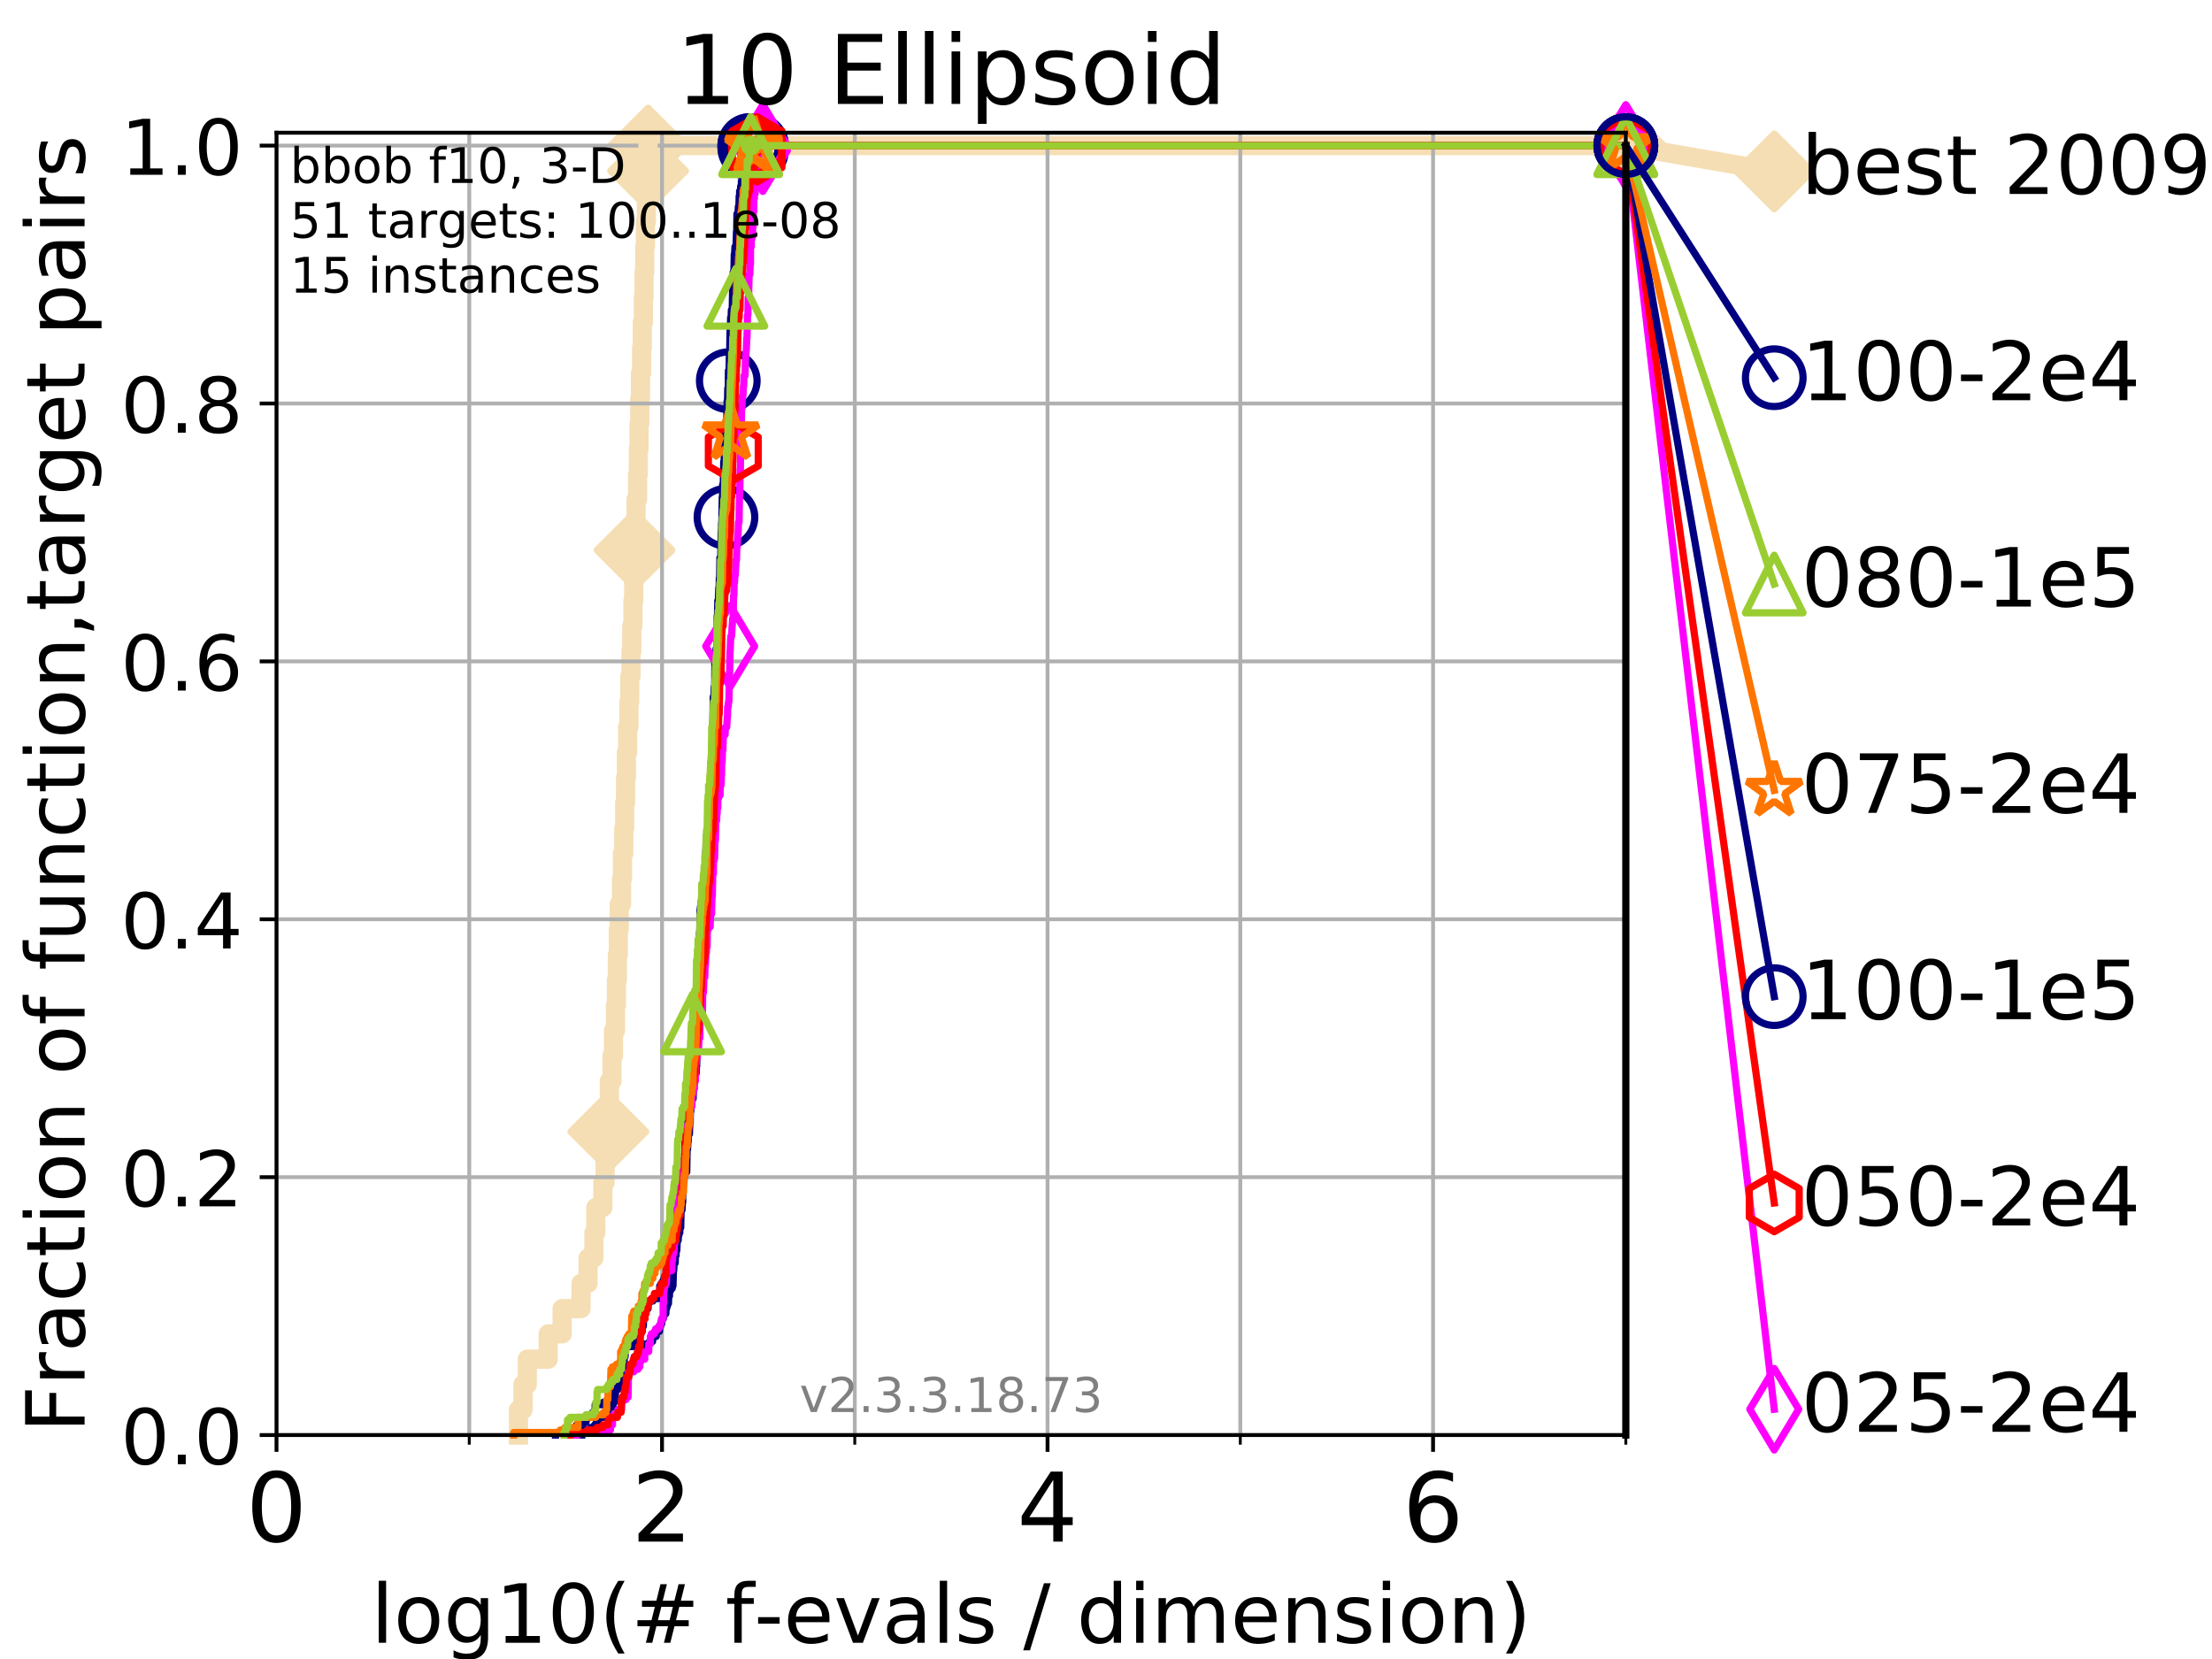 <?xml version="1.0" encoding="utf-8" standalone="no"?>
<!DOCTYPE svg PUBLIC "-//W3C//DTD SVG 1.1//EN"
  "http://www.w3.org/Graphics/SVG/1.1/DTD/svg11.dtd">
<!-- Created with matplotlib (https://matplotlib.org/) -->
<svg height="345.6pt" version="1.1" viewBox="0 0 460.8 345.6" width="460.8pt" xmlns="http://www.w3.org/2000/svg" xmlns:xlink="http://www.w3.org/1999/xlink">
 <defs>
  <style type="text/css">
*{stroke-linecap:butt;stroke-linejoin:round;}
  </style>
 </defs>
 <g id="figure_1">
  <g id="patch_1">
   <path d="M 0 345.6 
L 460.8 345.6 
L 460.8 0 
L 0 0 
z
" style="fill:#ffffff;"/>
  </g>
  <g id="axes_1">
   <g id="patch_2">
    <path d="M 57.6 298.944 
L 338.688 298.944 
L 338.688 27.648 
L 57.6 27.648 
z
" style="fill:#ffffff;"/>
   </g>
   <g id="line2d_1">
    <path d="M 108.006 298.944 
L 108.006 293.677 
L 108.949 293.677 
L 108.949 288.41 
L 109.843 288.41 
L 109.843 283.143 
L 114.194 283.143 
L 114.194 277.877 
L 117.107 277.877 
L 117.107 272.61 
L 121.037 272.61 
L 121.037 267.343 
L 122.503 267.343 
L 122.503 262.076 
L 123.725 262.076 
L 123.725 256.809 
L 124.114 256.809 
L 124.114 251.542 
L 125.589 251.542 
L 125.589 246.275 
L 126.054 246.275 
L 126.054 241.009 
L 126.395 241.009 
L 126.395 235.742 
L 126.729 235.742 
L 126.729 230.475 
L 126.948 230.475 
L 126.948 225.208 
L 127.485 225.208 
L 127.485 219.941 
L 127.799 219.941 
L 127.799 214.674 
L 128.21 214.674 
L 128.21 209.407 
L 128.411 209.407 
L 128.411 204.141 
L 128.611 204.141 
L 128.611 198.874 
L 128.808 198.874 
L 128.808 193.607 
L 129.002 193.607 
L 129.002 188.34 
L 129.48 188.34 
L 129.48 183.073 
L 129.668 183.073 
L 129.668 177.806 
L 129.945 177.806 
L 129.945 172.539 
L 130.128 172.539 
L 130.128 167.272 
L 130.309 167.272 
L 130.309 162.006 
L 130.488 162.006 
L 130.488 156.739 
L 130.752 156.739 
L 130.752 151.472 
L 131.013 151.472 
L 131.013 146.205 
L 131.185 146.205 
L 131.185 140.938 
L 131.44 140.938 
L 131.44 135.671 
L 131.607 135.671 
L 131.607 130.404 
L 131.856 130.404 
L 131.856 125.138 
L 132.02 125.138 
L 132.02 119.871 
L 132.182 119.871 
L 132.182 114.604 
L 132.343 114.604 
L 132.343 109.337 
L 132.502 109.337 
L 132.502 104.07 
L 132.816 104.07 
L 132.816 98.803 
L 132.971 98.803 
L 132.971 93.536 
L 133.125 93.536 
L 133.125 88.27 
L 133.277 88.27 
L 133.277 83.003 
L 133.428 83.003 
L 133.428 77.736 
L 133.652 77.736 
L 133.652 72.469 
L 133.8 72.469 
L 133.8 67.202 
L 134.019 67.202 
L 134.019 61.935 
L 134.164 61.935 
L 134.164 56.668 
L 134.308 56.668 
L 134.308 51.402 
L 134.45 51.402 
L 134.45 46.135 
L 134.661 46.135 
L 134.661 40.868 
L 134.87 40.868 
L 134.87 35.601 
L 135.008 35.601 
L 135.008 30.334 
L 338.688 30.334 
" style="fill:none;stroke:#f5deb3;stroke-linecap:square;stroke-width:4;"/>
   </g>
   <g id="line2d_2">
    <defs>
     <path d="M -0 7.778 
L 7.778 0 
L 0 -7.778 
L -7.778 -0 
z
" id="m7eee2cd029" style="stroke:#f5deb3;stroke-linejoin:miter;stroke-width:1.5;"/>
    </defs>
    <g>
     <use style="fill:#f5deb3;stroke:#f5deb3;stroke-linejoin:miter;stroke-width:1.5;" x="126.729" xlink:href="#m7eee2cd029" y="235.742"/>
     <use style="fill:#f5deb3;stroke:#f5deb3;stroke-linejoin:miter;stroke-width:1.5;" x="132.182" xlink:href="#m7eee2cd029" y="114.604"/>
     <use style="fill:#f5deb3;stroke:#f5deb3;stroke-linejoin:miter;stroke-width:1.5;" x="135.008" xlink:href="#m7eee2cd029" y="35.601"/>
     <use style="fill:#f5deb3;stroke:#f5deb3;stroke-linejoin:miter;stroke-width:1.5;" x="135.008" xlink:href="#m7eee2cd029" y="30.334"/>
     <use style="fill:#f5deb3;stroke:#f5deb3;stroke-linejoin:miter;stroke-width:1.5;" x="338.688" xlink:href="#m7eee2cd029" y="30.334"/>
    </g>
   </g>
   <g id="line2d_3">
    <path style="fill:none;stroke:#f5deb3;stroke-linecap:square;stroke-width:4;"/>
    <g/>
   </g>
   <g id="line2d_4">
    <path d="M 338.688 30.334 
L 369.608 35.706 
" style="fill:none;stroke:#f5deb3;stroke-linecap:square;stroke-width:4;"/>
    <g>
     <use style="fill:#f5deb3;stroke:#f5deb3;stroke-linejoin:miter;stroke-width:1.5;" x="338.688" xlink:href="#m7eee2cd029" y="30.334"/>
     <use style="fill:#f5deb3;stroke:#f5deb3;stroke-linejoin:miter;stroke-width:1.5;" x="369.608" xlink:href="#m7eee2cd029" y="35.706"/>
    </g>
   </g>
   <g id="matplotlib.axis_1">
    <g id="xtick_1">
     <g id="line2d_5">
      <path clip-path="url(#p17c5d5fbf8)" d="M 57.6 298.944 
L 57.6 27.648 
" style="fill:none;stroke:#b0b0b0;stroke-linecap:square;stroke-width:0.8;"/>
     </g>
     <g id="line2d_6">
      <defs>
       <path d="M 0 0 
L 0 3.5 
" id="m40651d73e4" style="stroke:#000000;stroke-width:0.8;"/>
      </defs>
      <g>
       <use style="stroke:#000000;stroke-width:0.8;" x="57.6" xlink:href="#m40651d73e4" y="298.944"/>
      </g>
     </g>
     <g id="text_1">
      <!-- 0 -->
      <defs>
       <path d="M 31.781 66.406 
Q 24.172 66.406 20.328 58.906 
Q 16.5 51.422 16.5 36.375 
Q 16.5 21.391 20.328 13.891 
Q 24.172 6.391 31.781 6.391 
Q 39.453 6.391 43.281 13.891 
Q 47.125 21.391 47.125 36.375 
Q 47.125 51.422 43.281 58.906 
Q 39.453 66.406 31.781 66.406 
z
M 31.781 74.219 
Q 44.047 74.219 50.516 64.516 
Q 56.984 54.828 56.984 36.375 
Q 56.984 17.969 50.516 8.266 
Q 44.047 -1.422 31.781 -1.422 
Q 19.531 -1.422 13.062 8.266 
Q 6.594 17.969 6.594 36.375 
Q 6.594 54.828 13.062 64.516 
Q 19.531 74.219 31.781 74.219 
z
" id="DejaVuSans-48"/>
      </defs>
      <g transform="translate(51.237 321.141)scale(0.2 -0.2)">
       <use xlink:href="#DejaVuSans-48"/>
      </g>
     </g>
    </g>
    <g id="xtick_2">
     <g id="line2d_7">
      <path clip-path="url(#p17c5d5fbf8)" d="M 137.911 298.944 
L 137.911 27.648 
" style="fill:none;stroke:#b0b0b0;stroke-linecap:square;stroke-width:0.8;"/>
     </g>
     <g id="line2d_8">
      <g>
       <use style="stroke:#000000;stroke-width:0.8;" x="137.911" xlink:href="#m40651d73e4" y="298.944"/>
      </g>
     </g>
     <g id="text_2">
      <!-- 2 -->
      <defs>
       <path d="M 19.188 8.297 
L 53.609 8.297 
L 53.609 0 
L 7.328 0 
L 7.328 8.297 
Q 12.938 14.109 22.625 23.891 
Q 32.328 33.688 34.812 36.531 
Q 39.547 41.844 41.422 45.531 
Q 43.312 49.219 43.312 52.781 
Q 43.312 58.594 39.234 62.25 
Q 35.156 65.922 28.609 65.922 
Q 23.969 65.922 18.812 64.312 
Q 13.672 62.703 7.812 59.422 
L 7.812 69.391 
Q 13.766 71.781 18.938 73 
Q 24.125 74.219 28.422 74.219 
Q 39.75 74.219 46.484 68.547 
Q 53.219 62.891 53.219 53.422 
Q 53.219 48.922 51.531 44.891 
Q 49.859 40.875 45.406 35.406 
Q 44.188 33.984 37.641 27.219 
Q 31.109 20.453 19.188 8.297 
z
" id="DejaVuSans-50"/>
      </defs>
      <g transform="translate(131.548 321.141)scale(0.2 -0.2)">
       <use xlink:href="#DejaVuSans-50"/>
      </g>
     </g>
    </g>
    <g id="xtick_3">
     <g id="line2d_9">
      <path clip-path="url(#p17c5d5fbf8)" d="M 218.222 298.944 
L 218.222 27.648 
" style="fill:none;stroke:#b0b0b0;stroke-linecap:square;stroke-width:0.8;"/>
     </g>
     <g id="line2d_10">
      <g>
       <use style="stroke:#000000;stroke-width:0.8;" x="218.222" xlink:href="#m40651d73e4" y="298.944"/>
      </g>
     </g>
     <g id="text_3">
      <!-- 4 -->
      <defs>
       <path d="M 37.797 64.312 
L 12.891 25.391 
L 37.797 25.391 
z
M 35.203 72.906 
L 47.609 72.906 
L 47.609 25.391 
L 58.016 25.391 
L 58.016 17.188 
L 47.609 17.188 
L 47.609 0 
L 37.797 0 
L 37.797 17.188 
L 4.891 17.188 
L 4.891 26.703 
z
" id="DejaVuSans-52"/>
      </defs>
      <g transform="translate(211.859 321.141)scale(0.2 -0.2)">
       <use xlink:href="#DejaVuSans-52"/>
      </g>
     </g>
    </g>
    <g id="xtick_4">
     <g id="line2d_11">
      <path clip-path="url(#p17c5d5fbf8)" d="M 298.533 298.944 
L 298.533 27.648 
" style="fill:none;stroke:#b0b0b0;stroke-linecap:square;stroke-width:0.8;"/>
     </g>
     <g id="line2d_12">
      <g>
       <use style="stroke:#000000;stroke-width:0.8;" x="298.533" xlink:href="#m40651d73e4" y="298.944"/>
      </g>
     </g>
     <g id="text_4">
      <!-- 6 -->
      <defs>
       <path d="M 33.016 40.375 
Q 26.375 40.375 22.484 35.828 
Q 18.609 31.297 18.609 23.391 
Q 18.609 15.531 22.484 10.953 
Q 26.375 6.391 33.016 6.391 
Q 39.656 6.391 43.531 10.953 
Q 47.406 15.531 47.406 23.391 
Q 47.406 31.297 43.531 35.828 
Q 39.656 40.375 33.016 40.375 
z
M 52.594 71.297 
L 52.594 62.312 
Q 48.875 64.062 45.094 64.984 
Q 41.312 65.922 37.594 65.922 
Q 27.828 65.922 22.672 59.328 
Q 17.531 52.734 16.797 39.406 
Q 19.672 43.656 24.016 45.922 
Q 28.375 48.188 33.594 48.188 
Q 44.578 48.188 50.953 41.516 
Q 57.328 34.859 57.328 23.391 
Q 57.328 12.156 50.688 5.359 
Q 44.047 -1.422 33.016 -1.422 
Q 20.359 -1.422 13.672 8.266 
Q 6.984 17.969 6.984 36.375 
Q 6.984 53.656 15.188 63.938 
Q 23.391 74.219 37.203 74.219 
Q 40.922 74.219 44.703 73.484 
Q 48.484 72.75 52.594 71.297 
z
" id="DejaVuSans-54"/>
      </defs>
      <g transform="translate(292.17 321.141)scale(0.2 -0.2)">
       <use xlink:href="#DejaVuSans-54"/>
      </g>
     </g>
    </g>
    <g id="xtick_5">
     <g id="line2d_13">
      <path clip-path="url(#p17c5d5fbf8)" d="M 97.755 298.944 
L 97.755 27.648 
" style="fill:none;stroke:#b0b0b0;stroke-linecap:square;stroke-width:0.8;"/>
     </g>
     <g id="line2d_14">
      <defs>
       <path d="M 0 0 
L 0 2 
" id="m3847892cda" style="stroke:#000000;stroke-width:0.6;"/>
      </defs>
      <g>
       <use style="stroke:#000000;stroke-width:0.6;" x="97.755" xlink:href="#m3847892cda" y="298.944"/>
      </g>
     </g>
    </g>
    <g id="xtick_6">
     <g id="line2d_15">
      <path clip-path="url(#p17c5d5fbf8)" d="M 178.066 298.944 
L 178.066 27.648 
" style="fill:none;stroke:#b0b0b0;stroke-linecap:square;stroke-width:0.8;"/>
     </g>
     <g id="line2d_16">
      <g>
       <use style="stroke:#000000;stroke-width:0.6;" x="178.066" xlink:href="#m3847892cda" y="298.944"/>
      </g>
     </g>
    </g>
    <g id="xtick_7">
     <g id="line2d_17">
      <path clip-path="url(#p17c5d5fbf8)" d="M 258.377 298.944 
L 258.377 27.648 
" style="fill:none;stroke:#b0b0b0;stroke-linecap:square;stroke-width:0.8;"/>
     </g>
     <g id="line2d_18">
      <g>
       <use style="stroke:#000000;stroke-width:0.6;" x="258.377" xlink:href="#m3847892cda" y="298.944"/>
      </g>
     </g>
    </g>
    <g id="xtick_8">
     <g id="line2d_19">
      <path clip-path="url(#p17c5d5fbf8)" d="M 338.688 298.944 
L 338.688 27.648 
" style="fill:none;stroke:#b0b0b0;stroke-linecap:square;stroke-width:0.8;"/>
     </g>
     <g id="line2d_20">
      <g>
       <use style="stroke:#000000;stroke-width:0.6;" x="338.688" xlink:href="#m3847892cda" y="298.944"/>
      </g>
     </g>
    </g>
    <g id="text_5">
     <!-- log10(# f-evals / dimension) -->
     <defs>
      <path d="M 9.422 75.984 
L 18.406 75.984 
L 18.406 0 
L 9.422 0 
z
" id="DejaVuSans-108"/>
      <path d="M 30.609 48.391 
Q 23.391 48.391 19.188 42.75 
Q 14.984 37.109 14.984 27.297 
Q 14.984 17.484 19.156 11.844 
Q 23.344 6.203 30.609 6.203 
Q 37.797 6.203 41.984 11.859 
Q 46.188 17.531 46.188 27.297 
Q 46.188 37.016 41.984 42.703 
Q 37.797 48.391 30.609 48.391 
z
M 30.609 56 
Q 42.328 56 49.016 48.375 
Q 55.719 40.766 55.719 27.297 
Q 55.719 13.875 49.016 6.219 
Q 42.328 -1.422 30.609 -1.422 
Q 18.844 -1.422 12.172 6.219 
Q 5.516 13.875 5.516 27.297 
Q 5.516 40.766 12.172 48.375 
Q 18.844 56 30.609 56 
z
" id="DejaVuSans-111"/>
      <path d="M 45.406 27.984 
Q 45.406 37.75 41.375 43.109 
Q 37.359 48.484 30.078 48.484 
Q 22.859 48.484 18.828 43.109 
Q 14.797 37.75 14.797 27.984 
Q 14.797 18.266 18.828 12.891 
Q 22.859 7.516 30.078 7.516 
Q 37.359 7.516 41.375 12.891 
Q 45.406 18.266 45.406 27.984 
z
M 54.391 6.781 
Q 54.391 -7.172 48.188 -13.984 
Q 42 -20.797 29.203 -20.797 
Q 24.469 -20.797 20.266 -20.094 
Q 16.062 -19.391 12.109 -17.922 
L 12.109 -9.188 
Q 16.062 -11.328 19.922 -12.344 
Q 23.781 -13.375 27.781 -13.375 
Q 36.625 -13.375 41.016 -8.766 
Q 45.406 -4.156 45.406 5.172 
L 45.406 9.625 
Q 42.625 4.781 38.281 2.391 
Q 33.938 0 27.875 0 
Q 17.828 0 11.672 7.656 
Q 5.516 15.328 5.516 27.984 
Q 5.516 40.672 11.672 48.328 
Q 17.828 56 27.875 56 
Q 33.938 56 38.281 53.609 
Q 42.625 51.219 45.406 46.391 
L 45.406 54.688 
L 54.391 54.688 
z
" id="DejaVuSans-103"/>
      <path d="M 12.406 8.297 
L 28.516 8.297 
L 28.516 63.922 
L 10.984 60.406 
L 10.984 69.391 
L 28.422 72.906 
L 38.281 72.906 
L 38.281 8.297 
L 54.391 8.297 
L 54.391 0 
L 12.406 0 
z
" id="DejaVuSans-49"/>
      <path d="M 31 75.875 
Q 24.469 64.656 21.281 53.656 
Q 18.109 42.672 18.109 31.391 
Q 18.109 20.125 21.312 9.062 
Q 24.516 -2 31 -13.188 
L 23.188 -13.188 
Q 15.875 -1.703 12.234 9.375 
Q 8.594 20.453 8.594 31.391 
Q 8.594 42.281 12.203 53.312 
Q 15.828 64.359 23.188 75.875 
z
" id="DejaVuSans-40"/>
      <path d="M 51.125 44 
L 36.922 44 
L 32.812 27.688 
L 47.125 27.688 
z
M 43.797 71.781 
L 38.719 51.516 
L 52.984 51.516 
L 58.109 71.781 
L 65.922 71.781 
L 60.891 51.516 
L 76.125 51.516 
L 76.125 44 
L 58.984 44 
L 54.984 27.688 
L 70.516 27.688 
L 70.516 20.219 
L 53.078 20.219 
L 48 0 
L 40.188 0 
L 45.219 20.219 
L 30.906 20.219 
L 25.875 0 
L 18.016 0 
L 23.094 20.219 
L 7.719 20.219 
L 7.719 27.688 
L 24.906 27.688 
L 29 44 
L 13.281 44 
L 13.281 51.516 
L 30.906 51.516 
L 35.891 71.781 
z
" id="DejaVuSans-35"/>
      <path id="DejaVuSans-32"/>
      <path d="M 37.109 75.984 
L 37.109 68.5 
L 28.516 68.5 
Q 23.688 68.5 21.797 66.547 
Q 19.922 64.594 19.922 59.516 
L 19.922 54.688 
L 34.719 54.688 
L 34.719 47.703 
L 19.922 47.703 
L 19.922 0 
L 10.891 0 
L 10.891 47.703 
L 2.297 47.703 
L 2.297 54.688 
L 10.891 54.688 
L 10.891 58.5 
Q 10.891 67.625 15.141 71.797 
Q 19.391 75.984 28.609 75.984 
z
" id="DejaVuSans-102"/>
      <path d="M 4.891 31.391 
L 31.203 31.391 
L 31.203 23.391 
L 4.891 23.391 
z
" id="DejaVuSans-45"/>
      <path d="M 56.203 29.594 
L 56.203 25.203 
L 14.891 25.203 
Q 15.484 15.922 20.484 11.062 
Q 25.484 6.203 34.422 6.203 
Q 39.594 6.203 44.453 7.469 
Q 49.312 8.734 54.109 11.281 
L 54.109 2.781 
Q 49.266 0.734 44.188 -0.344 
Q 39.109 -1.422 33.891 -1.422 
Q 20.797 -1.422 13.156 6.188 
Q 5.516 13.812 5.516 26.812 
Q 5.516 40.234 12.766 48.109 
Q 20.016 56 32.328 56 
Q 43.359 56 49.781 48.891 
Q 56.203 41.797 56.203 29.594 
z
M 47.219 32.234 
Q 47.125 39.594 43.094 43.984 
Q 39.062 48.391 32.422 48.391 
Q 24.906 48.391 20.391 44.141 
Q 15.875 39.891 15.188 32.172 
z
" id="DejaVuSans-101"/>
      <path d="M 2.984 54.688 
L 12.5 54.688 
L 29.594 8.797 
L 46.688 54.688 
L 56.203 54.688 
L 35.688 0 
L 23.484 0 
z
" id="DejaVuSans-118"/>
      <path d="M 34.281 27.484 
Q 23.391 27.484 19.188 25 
Q 14.984 22.516 14.984 16.5 
Q 14.984 11.719 18.141 8.906 
Q 21.297 6.109 26.703 6.109 
Q 34.188 6.109 38.703 11.406 
Q 43.219 16.703 43.219 25.484 
L 43.219 27.484 
z
M 52.203 31.203 
L 52.203 0 
L 43.219 0 
L 43.219 8.297 
Q 40.141 3.328 35.547 0.953 
Q 30.953 -1.422 24.312 -1.422 
Q 15.922 -1.422 10.953 3.297 
Q 6 8.016 6 15.922 
Q 6 25.141 12.172 29.828 
Q 18.359 34.516 30.609 34.516 
L 43.219 34.516 
L 43.219 35.406 
Q 43.219 41.609 39.141 45 
Q 35.062 48.391 27.688 48.391 
Q 23 48.391 18.547 47.266 
Q 14.109 46.141 10.016 43.891 
L 10.016 52.203 
Q 14.938 54.109 19.578 55.047 
Q 24.219 56 28.609 56 
Q 40.484 56 46.344 49.844 
Q 52.203 43.703 52.203 31.203 
z
" id="DejaVuSans-97"/>
      <path d="M 44.281 53.078 
L 44.281 44.578 
Q 40.484 46.531 36.375 47.5 
Q 32.281 48.484 27.875 48.484 
Q 21.188 48.484 17.844 46.438 
Q 14.5 44.391 14.5 40.281 
Q 14.5 37.156 16.891 35.375 
Q 19.281 33.594 26.516 31.984 
L 29.594 31.297 
Q 39.156 29.25 43.188 25.516 
Q 47.219 21.781 47.219 15.094 
Q 47.219 7.469 41.188 3.016 
Q 35.156 -1.422 24.609 -1.422 
Q 20.219 -1.422 15.453 -0.562 
Q 10.688 0.297 5.422 2 
L 5.422 11.281 
Q 10.406 8.688 15.234 7.391 
Q 20.062 6.109 24.812 6.109 
Q 31.156 6.109 34.562 8.281 
Q 37.984 10.453 37.984 14.406 
Q 37.984 18.062 35.516 20.016 
Q 33.062 21.969 24.703 23.781 
L 21.578 24.516 
Q 13.234 26.266 9.516 29.906 
Q 5.812 33.547 5.812 39.891 
Q 5.812 47.609 11.281 51.797 
Q 16.75 56 26.812 56 
Q 31.781 56 36.172 55.266 
Q 40.578 54.547 44.281 53.078 
z
" id="DejaVuSans-115"/>
      <path d="M 25.391 72.906 
L 33.688 72.906 
L 8.297 -9.281 
L 0 -9.281 
z
" id="DejaVuSans-47"/>
      <path d="M 45.406 46.391 
L 45.406 75.984 
L 54.391 75.984 
L 54.391 0 
L 45.406 0 
L 45.406 8.203 
Q 42.578 3.328 38.25 0.953 
Q 33.938 -1.422 27.875 -1.422 
Q 17.969 -1.422 11.734 6.484 
Q 5.516 14.406 5.516 27.297 
Q 5.516 40.188 11.734 48.094 
Q 17.969 56 27.875 56 
Q 33.938 56 38.25 53.625 
Q 42.578 51.266 45.406 46.391 
z
M 14.797 27.297 
Q 14.797 17.391 18.875 11.75 
Q 22.953 6.109 30.078 6.109 
Q 37.203 6.109 41.297 11.75 
Q 45.406 17.391 45.406 27.297 
Q 45.406 37.203 41.297 42.844 
Q 37.203 48.484 30.078 48.484 
Q 22.953 48.484 18.875 42.844 
Q 14.797 37.203 14.797 27.297 
z
" id="DejaVuSans-100"/>
      <path d="M 9.422 54.688 
L 18.406 54.688 
L 18.406 0 
L 9.422 0 
z
M 9.422 75.984 
L 18.406 75.984 
L 18.406 64.594 
L 9.422 64.594 
z
" id="DejaVuSans-105"/>
      <path d="M 52 44.188 
Q 55.375 50.25 60.062 53.125 
Q 64.75 56 71.094 56 
Q 79.641 56 84.281 50.016 
Q 88.922 44.047 88.922 33.016 
L 88.922 0 
L 79.891 0 
L 79.891 32.719 
Q 79.891 40.578 77.094 44.375 
Q 74.312 48.188 68.609 48.188 
Q 61.625 48.188 57.562 43.547 
Q 53.516 38.922 53.516 30.906 
L 53.516 0 
L 44.484 0 
L 44.484 32.719 
Q 44.484 40.625 41.703 44.406 
Q 38.922 48.188 33.109 48.188 
Q 26.219 48.188 22.156 43.531 
Q 18.109 38.875 18.109 30.906 
L 18.109 0 
L 9.078 0 
L 9.078 54.688 
L 18.109 54.688 
L 18.109 46.188 
Q 21.188 51.219 25.484 53.609 
Q 29.781 56 35.688 56 
Q 41.656 56 45.828 52.969 
Q 50 49.953 52 44.188 
z
" id="DejaVuSans-109"/>
      <path d="M 54.891 33.016 
L 54.891 0 
L 45.906 0 
L 45.906 32.719 
Q 45.906 40.484 42.875 44.328 
Q 39.844 48.188 33.797 48.188 
Q 26.516 48.188 22.312 43.547 
Q 18.109 38.922 18.109 30.906 
L 18.109 0 
L 9.078 0 
L 9.078 54.688 
L 18.109 54.688 
L 18.109 46.188 
Q 21.344 51.125 25.703 53.562 
Q 30.078 56 35.797 56 
Q 45.219 56 50.047 50.172 
Q 54.891 44.344 54.891 33.016 
z
" id="DejaVuSans-110"/>
      <path d="M 8.016 75.875 
L 15.828 75.875 
Q 23.141 64.359 26.781 53.312 
Q 30.422 42.281 30.422 31.391 
Q 30.422 20.453 26.781 9.375 
Q 23.141 -1.703 15.828 -13.188 
L 8.016 -13.188 
Q 14.5 -2 17.703 9.062 
Q 20.906 20.125 20.906 31.391 
Q 20.906 42.672 17.703 53.656 
Q 14.5 64.656 8.016 75.875 
z
" id="DejaVuSans-41"/>
     </defs>
     <g transform="translate(77.303 342.218)scale(0.17 -0.17)">
      <use xlink:href="#DejaVuSans-108"/>
      <use x="27.783" xlink:href="#DejaVuSans-111"/>
      <use x="88.965" xlink:href="#DejaVuSans-103"/>
      <use x="152.441" xlink:href="#DejaVuSans-49"/>
      <use x="216.064" xlink:href="#DejaVuSans-48"/>
      <use x="279.688" xlink:href="#DejaVuSans-40"/>
      <use x="318.701" xlink:href="#DejaVuSans-35"/>
      <use x="402.49" xlink:href="#DejaVuSans-32"/>
      <use x="434.277" xlink:href="#DejaVuSans-102"/>
      <use x="469.404" xlink:href="#DejaVuSans-45"/>
      <use x="505.488" xlink:href="#DejaVuSans-101"/>
      <use x="567.012" xlink:href="#DejaVuSans-118"/>
      <use x="626.191" xlink:href="#DejaVuSans-97"/>
      <use x="687.471" xlink:href="#DejaVuSans-108"/>
      <use x="715.254" xlink:href="#DejaVuSans-115"/>
      <use x="767.354" xlink:href="#DejaVuSans-32"/>
      <use x="799.141" xlink:href="#DejaVuSans-47"/>
      <use x="832.832" xlink:href="#DejaVuSans-32"/>
      <use x="864.619" xlink:href="#DejaVuSans-100"/>
      <use x="928.096" xlink:href="#DejaVuSans-105"/>
      <use x="955.879" xlink:href="#DejaVuSans-109"/>
      <use x="1053.291" xlink:href="#DejaVuSans-101"/>
      <use x="1114.814" xlink:href="#DejaVuSans-110"/>
      <use x="1178.193" xlink:href="#DejaVuSans-115"/>
      <use x="1230.293" xlink:href="#DejaVuSans-105"/>
      <use x="1258.076" xlink:href="#DejaVuSans-111"/>
      <use x="1319.258" xlink:href="#DejaVuSans-110"/>
      <use x="1382.637" xlink:href="#DejaVuSans-41"/>
     </g>
    </g>
   </g>
   <g id="matplotlib.axis_2">
    <g id="ytick_1">
     <g id="line2d_21">
      <path clip-path="url(#p17c5d5fbf8)" d="M 57.6 298.944 
L 338.688 298.944 
" style="fill:none;stroke:#b0b0b0;stroke-linecap:square;stroke-width:0.8;"/>
     </g>
     <g id="line2d_22">
      <defs>
       <path d="M 0 0 
L -3.5 0 
" id="me2cb9b549e" style="stroke:#000000;stroke-width:0.8;"/>
      </defs>
      <g>
       <use style="stroke:#000000;stroke-width:0.8;" x="57.6" xlink:href="#me2cb9b549e" y="298.944"/>
      </g>
     </g>
     <g id="text_6">
      <!-- 0.0 -->
      <defs>
       <path d="M 10.688 12.406 
L 21 12.406 
L 21 0 
L 10.688 0 
z
" id="DejaVuSans-46"/>
      </defs>
      <g transform="translate(25.155 305.023)scale(0.16 -0.16)">
       <use xlink:href="#DejaVuSans-48"/>
       <use x="63.623" xlink:href="#DejaVuSans-46"/>
       <use x="95.41" xlink:href="#DejaVuSans-48"/>
      </g>
     </g>
    </g>
    <g id="ytick_2">
     <g id="line2d_23">
      <path clip-path="url(#p17c5d5fbf8)" d="M 57.6 245.222 
L 338.688 245.222 
" style="fill:none;stroke:#b0b0b0;stroke-linecap:square;stroke-width:0.8;"/>
     </g>
     <g id="line2d_24">
      <g>
       <use style="stroke:#000000;stroke-width:0.8;" x="57.6" xlink:href="#me2cb9b549e" y="245.222"/>
      </g>
     </g>
     <g id="text_7">
      <!-- 0.2 -->
      <g transform="translate(25.155 251.301)scale(0.16 -0.16)">
       <use xlink:href="#DejaVuSans-48"/>
       <use x="63.623" xlink:href="#DejaVuSans-46"/>
       <use x="95.41" xlink:href="#DejaVuSans-50"/>
      </g>
     </g>
    </g>
    <g id="ytick_3">
     <g id="line2d_25">
      <path clip-path="url(#p17c5d5fbf8)" d="M 57.6 191.5 
L 338.688 191.5 
" style="fill:none;stroke:#b0b0b0;stroke-linecap:square;stroke-width:0.8;"/>
     </g>
     <g id="line2d_26">
      <g>
       <use style="stroke:#000000;stroke-width:0.8;" x="57.6" xlink:href="#me2cb9b549e" y="191.5"/>
      </g>
     </g>
     <g id="text_8">
      <!-- 0.4 -->
      <g transform="translate(25.155 197.579)scale(0.16 -0.16)">
       <use xlink:href="#DejaVuSans-48"/>
       <use x="63.623" xlink:href="#DejaVuSans-46"/>
       <use x="95.41" xlink:href="#DejaVuSans-52"/>
      </g>
     </g>
    </g>
    <g id="ytick_4">
     <g id="line2d_27">
      <path clip-path="url(#p17c5d5fbf8)" d="M 57.6 137.778 
L 338.688 137.778 
" style="fill:none;stroke:#b0b0b0;stroke-linecap:square;stroke-width:0.8;"/>
     </g>
     <g id="line2d_28">
      <g>
       <use style="stroke:#000000;stroke-width:0.8;" x="57.6" xlink:href="#me2cb9b549e" y="137.778"/>
      </g>
     </g>
     <g id="text_9">
      <!-- 0.6 -->
      <g transform="translate(25.155 143.857)scale(0.16 -0.16)">
       <use xlink:href="#DejaVuSans-48"/>
       <use x="63.623" xlink:href="#DejaVuSans-46"/>
       <use x="95.41" xlink:href="#DejaVuSans-54"/>
      </g>
     </g>
    </g>
    <g id="ytick_5">
     <g id="line2d_29">
      <path clip-path="url(#p17c5d5fbf8)" d="M 57.6 84.056 
L 338.688 84.056 
" style="fill:none;stroke:#b0b0b0;stroke-linecap:square;stroke-width:0.8;"/>
     </g>
     <g id="line2d_30">
      <g>
       <use style="stroke:#000000;stroke-width:0.8;" x="57.6" xlink:href="#me2cb9b549e" y="84.056"/>
      </g>
     </g>
     <g id="text_10">
      <!-- 0.8 -->
      <defs>
       <path d="M 31.781 34.625 
Q 24.75 34.625 20.719 30.859 
Q 16.703 27.094 16.703 20.516 
Q 16.703 13.922 20.719 10.156 
Q 24.75 6.391 31.781 6.391 
Q 38.812 6.391 42.859 10.172 
Q 46.922 13.969 46.922 20.516 
Q 46.922 27.094 42.891 30.859 
Q 38.875 34.625 31.781 34.625 
z
M 21.922 38.812 
Q 15.578 40.375 12.031 44.719 
Q 8.5 49.078 8.5 55.328 
Q 8.5 64.062 14.719 69.141 
Q 20.953 74.219 31.781 74.219 
Q 42.672 74.219 48.875 69.141 
Q 55.078 64.062 55.078 55.328 
Q 55.078 49.078 51.531 44.719 
Q 48 40.375 41.703 38.812 
Q 48.828 37.156 52.797 32.312 
Q 56.781 27.484 56.781 20.516 
Q 56.781 9.906 50.312 4.234 
Q 43.844 -1.422 31.781 -1.422 
Q 19.734 -1.422 13.25 4.234 
Q 6.781 9.906 6.781 20.516 
Q 6.781 27.484 10.781 32.312 
Q 14.797 37.156 21.922 38.812 
z
M 18.312 54.391 
Q 18.312 48.734 21.844 45.562 
Q 25.391 42.391 31.781 42.391 
Q 38.141 42.391 41.719 45.562 
Q 45.312 48.734 45.312 54.391 
Q 45.312 60.062 41.719 63.234 
Q 38.141 66.406 31.781 66.406 
Q 25.391 66.406 21.844 63.234 
Q 18.312 60.062 18.312 54.391 
z
" id="DejaVuSans-56"/>
      </defs>
      <g transform="translate(25.155 90.135)scale(0.16 -0.16)">
       <use xlink:href="#DejaVuSans-48"/>
       <use x="63.623" xlink:href="#DejaVuSans-46"/>
       <use x="95.41" xlink:href="#DejaVuSans-56"/>
      </g>
     </g>
    </g>
    <g id="ytick_6">
     <g id="line2d_31">
      <path clip-path="url(#p17c5d5fbf8)" d="M 57.6 30.334 
L 338.688 30.334 
" style="fill:none;stroke:#b0b0b0;stroke-linecap:square;stroke-width:0.8;"/>
     </g>
     <g id="line2d_32">
      <g>
       <use style="stroke:#000000;stroke-width:0.8;" x="57.6" xlink:href="#me2cb9b549e" y="30.334"/>
      </g>
     </g>
     <g id="text_11">
      <!-- 1.0 -->
      <g transform="translate(25.155 36.413)scale(0.16 -0.16)">
       <use xlink:href="#DejaVuSans-49"/>
       <use x="63.623" xlink:href="#DejaVuSans-46"/>
       <use x="95.41" xlink:href="#DejaVuSans-48"/>
      </g>
     </g>
    </g>
    <g id="text_12">
     <!-- Fraction of function,target pairs -->
     <defs>
      <path d="M 9.812 72.906 
L 51.703 72.906 
L 51.703 64.594 
L 19.672 64.594 
L 19.672 43.109 
L 48.578 43.109 
L 48.578 34.812 
L 19.672 34.812 
L 19.672 0 
L 9.812 0 
z
" id="DejaVuSans-70"/>
      <path d="M 41.109 46.297 
Q 39.594 47.172 37.812 47.578 
Q 36.031 48 33.891 48 
Q 26.266 48 22.188 43.047 
Q 18.109 38.094 18.109 28.812 
L 18.109 0 
L 9.078 0 
L 9.078 54.688 
L 18.109 54.688 
L 18.109 46.188 
Q 20.953 51.172 25.484 53.578 
Q 30.031 56 36.531 56 
Q 37.453 56 38.578 55.875 
Q 39.703 55.766 41.062 55.516 
z
" id="DejaVuSans-114"/>
      <path d="M 48.781 52.594 
L 48.781 44.188 
Q 44.969 46.297 41.141 47.344 
Q 37.312 48.391 33.406 48.391 
Q 24.656 48.391 19.812 42.844 
Q 14.984 37.312 14.984 27.297 
Q 14.984 17.281 19.812 11.734 
Q 24.656 6.203 33.406 6.203 
Q 37.312 6.203 41.141 7.25 
Q 44.969 8.297 48.781 10.406 
L 48.781 2.094 
Q 45.016 0.344 40.984 -0.531 
Q 36.969 -1.422 32.422 -1.422 
Q 20.062 -1.422 12.781 6.344 
Q 5.516 14.109 5.516 27.297 
Q 5.516 40.672 12.859 48.328 
Q 20.219 56 33.016 56 
Q 37.156 56 41.109 55.141 
Q 45.062 54.297 48.781 52.594 
z
" id="DejaVuSans-99"/>
      <path d="M 18.312 70.219 
L 18.312 54.688 
L 36.812 54.688 
L 36.812 47.703 
L 18.312 47.703 
L 18.312 18.016 
Q 18.312 11.328 20.141 9.422 
Q 21.969 7.516 27.594 7.516 
L 36.812 7.516 
L 36.812 0 
L 27.594 0 
Q 17.188 0 13.234 3.875 
Q 9.281 7.766 9.281 18.016 
L 9.281 47.703 
L 2.688 47.703 
L 2.688 54.688 
L 9.281 54.688 
L 9.281 70.219 
z
" id="DejaVuSans-116"/>
      <path d="M 8.5 21.578 
L 8.5 54.688 
L 17.484 54.688 
L 17.484 21.922 
Q 17.484 14.156 20.5 10.266 
Q 23.531 6.391 29.594 6.391 
Q 36.859 6.391 41.078 11.031 
Q 45.312 15.672 45.312 23.688 
L 45.312 54.688 
L 54.297 54.688 
L 54.297 0 
L 45.312 0 
L 45.312 8.406 
Q 42.047 3.422 37.719 1 
Q 33.406 -1.422 27.688 -1.422 
Q 18.266 -1.422 13.375 4.438 
Q 8.5 10.297 8.5 21.578 
z
M 31.109 56 
z
" id="DejaVuSans-117"/>
      <path d="M 11.719 12.406 
L 22.016 12.406 
L 22.016 4 
L 14.016 -11.625 
L 7.719 -11.625 
L 11.719 4 
z
" id="DejaVuSans-44"/>
      <path d="M 18.109 8.203 
L 18.109 -20.797 
L 9.078 -20.797 
L 9.078 54.688 
L 18.109 54.688 
L 18.109 46.391 
Q 20.953 51.266 25.266 53.625 
Q 29.594 56 35.594 56 
Q 45.562 56 51.781 48.094 
Q 58.016 40.188 58.016 27.297 
Q 58.016 14.406 51.781 6.484 
Q 45.562 -1.422 35.594 -1.422 
Q 29.594 -1.422 25.266 0.953 
Q 20.953 3.328 18.109 8.203 
z
M 48.688 27.297 
Q 48.688 37.203 44.609 42.844 
Q 40.531 48.484 33.406 48.484 
Q 26.266 48.484 22.188 42.844 
Q 18.109 37.203 18.109 27.297 
Q 18.109 17.391 22.188 11.75 
Q 26.266 6.109 33.406 6.109 
Q 40.531 6.109 44.609 11.75 
Q 48.688 17.391 48.688 27.297 
z
" id="DejaVuSans-112"/>
     </defs>
     <g transform="translate(17.62 298.435)rotate(-90)scale(0.17 -0.17)">
      <use xlink:href="#DejaVuSans-70"/>
      <use x="57.41" xlink:href="#DejaVuSans-114"/>
      <use x="98.523" xlink:href="#DejaVuSans-97"/>
      <use x="159.803" xlink:href="#DejaVuSans-99"/>
      <use x="214.783" xlink:href="#DejaVuSans-116"/>
      <use x="253.992" xlink:href="#DejaVuSans-105"/>
      <use x="281.775" xlink:href="#DejaVuSans-111"/>
      <use x="342.957" xlink:href="#DejaVuSans-110"/>
      <use x="406.336" xlink:href="#DejaVuSans-32"/>
      <use x="438.123" xlink:href="#DejaVuSans-111"/>
      <use x="499.305" xlink:href="#DejaVuSans-102"/>
      <use x="534.51" xlink:href="#DejaVuSans-32"/>
      <use x="566.297" xlink:href="#DejaVuSans-102"/>
      <use x="601.502" xlink:href="#DejaVuSans-117"/>
      <use x="664.881" xlink:href="#DejaVuSans-110"/>
      <use x="728.26" xlink:href="#DejaVuSans-99"/>
      <use x="783.24" xlink:href="#DejaVuSans-116"/>
      <use x="822.449" xlink:href="#DejaVuSans-105"/>
      <use x="850.232" xlink:href="#DejaVuSans-111"/>
      <use x="911.414" xlink:href="#DejaVuSans-110"/>
      <use x="974.793" xlink:href="#DejaVuSans-44"/>
      <use x="1006.58" xlink:href="#DejaVuSans-116"/>
      <use x="1045.789" xlink:href="#DejaVuSans-97"/>
      <use x="1107.068" xlink:href="#DejaVuSans-114"/>
      <use x="1148.166" xlink:href="#DejaVuSans-103"/>
      <use x="1211.643" xlink:href="#DejaVuSans-101"/>
      <use x="1273.166" xlink:href="#DejaVuSans-116"/>
      <use x="1312.375" xlink:href="#DejaVuSans-32"/>
      <use x="1344.162" xlink:href="#DejaVuSans-112"/>
      <use x="1407.639" xlink:href="#DejaVuSans-97"/>
      <use x="1468.918" xlink:href="#DejaVuSans-105"/>
      <use x="1496.701" xlink:href="#DejaVuSans-114"/>
      <use x="1537.814" xlink:href="#DejaVuSans-115"/>
     </g>
    </g>
   </g>
   <g id="line2d_33">
    <defs>
     <path d="M 0 1.5 
C 0.398 1.5 0.779 1.342 1.061 1.061 
C 1.342 0.779 1.5 0.398 1.5 0 
C 1.5 -0.398 1.342 -0.779 1.061 -1.061 
C 0.779 -1.342 0.398 -1.5 0 -1.5 
C -0.398 -1.5 -0.779 -1.342 -1.061 -1.061 
C -1.342 -0.779 -1.5 -0.398 -1.5 0 
C -1.5 0.398 -1.342 0.779 -1.061 1.061 
C -0.779 1.342 -0.398 1.5 0 1.5 
z
" id="mba79ec789d" style="stroke:#f5deb3;"/>
    </defs>
    <g>
     <use style="fill:#f5deb3;stroke:#f5deb3;" x="135.008" xlink:href="#mba79ec789d" y="30.334"/>
     <use style="fill:#f5deb3;stroke:#f5deb3;" x="135.008" xlink:href="#mba79ec789d" y="30.334"/>
    </g>
   </g>
   <g id="line2d_34">
    <defs>
     <path d="M 0 1.5 
C 0.398 1.5 0.779 1.342 1.061 1.061 
C 1.342 0.779 1.5 0.398 1.5 0 
C 1.5 -0.398 1.342 -0.779 1.061 -1.061 
C 0.779 -1.342 0.398 -1.5 0 -1.5 
C -0.398 -1.5 -0.779 -1.342 -1.061 -1.061 
C -1.342 -0.779 -1.5 -0.398 -1.5 0 
C -1.5 0.398 -1.342 0.779 -1.061 1.061 
C -0.779 1.342 -0.398 1.5 0 1.5 
z
" id="m2a320ddb58" style="stroke:#000080;"/>
    </defs>
    <g>
     <use style="fill:#000080;stroke:#000080;" x="156.196" xlink:href="#m2a320ddb58" y="30.334"/>
     <use style="fill:#000080;stroke:#000080;" x="156.196" xlink:href="#m2a320ddb58" y="30.334"/>
    </g>
   </g>
   <g id="line2d_35">
    <path d="M 115.711 298.944 
L 115.711 298.417 
L 120.094 298.417 
L 120.094 296.837 
L 121.49 296.837 
L 121.49 296.311 
L 122.076 296.311 
L 122.076 295.784 
L 122.22 295.784 
L 122.22 294.731 
L 123.461 294.731 
L 123.461 294.204 
L 123.985 294.204 
L 123.985 292.624 
L 125.706 292.624 
L 125.706 292.097 
L 126.729 292.097 
L 126.729 289.99 
L 127.165 289.99 
L 127.165 289.464 
L 127.799 289.464 
L 127.799 288.937 
L 128.808 288.937 
L 128.808 288.41 
L 129.48 288.41 
L 129.48 287.884 
L 129.761 287.884 
L 129.761 286.83 
L 130.576 286.83 
L 130.576 286.304 
L 131.013 286.304 
L 131.013 285.25 
L 131.691 285.25 
L 131.691 284.723 
L 131.856 284.723 
L 131.856 283.67 
L 132.101 283.67 
L 132.182 282.617 
L 132.816 282.617 
L 132.894 281.037 
L 132.971 281.037 
L 132.971 280.51 
L 134.164 280.51 
L 134.164 279.983 
L 135.281 279.983 
L 135.281 279.457 
L 135.944 279.457 
L 135.944 278.403 
L 136.708 278.403 
L 136.708 277.35 
L 137.38 277.35 
L 137.439 276.296 
L 137.618 276.296 
L 137.618 275.77 
L 137.853 275.77 
L 137.911 274.716 
L 138.199 274.716 
L 138.199 274.19 
L 138.313 274.19 
L 138.313 273.663 
L 138.706 273.663 
L 138.762 272.61 
L 138.872 272.61 
L 138.872 272.083 
L 139.036 272.083 
L 139.036 271.556 
L 139.253 271.556 
L 139.307 269.976 
L 139.467 269.976 
L 139.467 268.923 
L 139.678 268.923 
L 139.678 268.396 
L 140.042 268.396 
L 140.042 267.87 
L 140.196 267.87 
L 140.298 264.709 
L 140.348 264.709 
L 140.449 263.129 
L 140.649 263.129 
L 140.699 261.549 
L 140.847 261.549 
L 140.847 260.496 
L 140.993 260.496 
L 141.09 258.389 
L 141.283 258.389 
L 141.331 257.336 
L 141.426 257.336 
L 141.426 256.809 
L 141.615 256.809 
L 141.615 255.756 
L 141.802 255.756 
L 141.895 252.069 
L 142.079 252.069 
L 142.17 250.489 
L 142.216 250.489 
L 142.307 244.169 
L 142.486 244.169 
L 142.486 242.589 
L 142.664 242.589 
L 142.708 236.795 
L 142.797 236.795 
L 142.84 234.688 
L 143.015 234.688 
L 143.101 231.528 
L 143.144 231.528 
L 143.187 228.895 
L 143.358 228.895 
L 143.358 228.368 
L 143.486 228.368 
L 143.486 227.315 
L 143.654 227.315 
L 143.737 224.681 
L 144.026 224.681 
L 144.108 223.628 
L 144.27 223.628 
L 144.27 223.101 
L 144.391 223.101 
L 144.471 220.468 
L 144.511 220.468 
L 144.59 218.361 
L 144.748 218.361 
L 144.787 215.728 
L 144.865 215.728 
L 144.943 211.514 
L 145.021 211.514 
L 145.059 206.774 
L 145.136 206.774 
L 145.136 206.247 
L 145.327 206.247 
L 145.365 202.56 
L 145.479 202.56 
L 145.554 196.24 
L 145.666 196.24 
L 145.74 194.133 
L 145.777 194.133 
L 145.851 189.393 
L 145.925 189.393 
L 145.925 188.867 
L 146.071 188.867 
L 146.071 187.813 
L 146.216 187.813 
L 146.288 185.706 
L 146.396 185.706 
L 146.467 184.653 
L 146.538 184.653 
L 146.609 182.546 
L 146.714 182.546 
L 146.749 181.493 
L 146.924 181.493 
L 147.027 177.28 
L 147.062 177.28 
L 147.13 174.119 
L 147.301 174.119 
L 147.369 172.539 
L 147.47 172.539 
L 147.57 168.853 
L 147.604 168.853 
L 147.703 165.692 
L 147.803 165.692 
L 147.901 162.532 
L 148.032 162.532 
L 148.097 158.846 
L 148.194 158.846 
L 148.29 155.159 
L 148.386 155.159 
L 148.45 150.945 
L 148.513 150.945 
L 148.576 145.152 
L 148.702 145.152 
L 148.796 143.045 
L 148.889 143.045 
L 148.92 137.251 
L 149.135 137.251 
L 149.165 135.145 
L 149.347 135.145 
L 149.408 128.298 
L 149.468 128.298 
L 149.527 125.138 
L 149.647 125.138 
L 149.735 122.504 
L 149.794 122.504 
L 149.853 120.397 
L 149.911 120.397 
L 149.97 116.184 
L 150.144 116.184 
L 150.23 110.917 
L 150.258 110.917 
L 150.344 108.81 
L 150.373 108.81 
L 150.458 103.543 
L 150.514 103.543 
L 150.543 100.91 
L 150.683 100.91 
L 150.766 96.17 
L 150.85 96.17 
L 150.905 93.536 
L 150.988 93.536 
L 151.097 89.85 
L 151.179 89.85 
L 151.287 88.27 
L 151.368 88.27 
L 151.475 83.529 
L 151.555 83.529 
L 151.608 80.896 
L 151.714 80.896 
L 151.74 77.209 
L 151.871 77.209 
L 151.949 73.522 
L 152.001 73.522 
L 152.104 68.255 
L 152.13 68.255 
L 152.207 66.149 
L 152.309 66.149 
L 152.36 64.569 
L 152.537 64.569 
L 152.612 60.355 
L 152.662 60.355 
L 152.737 56.668 
L 152.885 56.668 
L 152.959 52.982 
L 153.032 52.982 
L 153.106 51.402 
L 153.323 51.402 
L 153.419 48.241 
L 153.467 48.241 
L 153.514 44.555 
L 153.727 44.555 
L 153.82 42.975 
L 153.937 42.975 
L 153.983 40.868 
L 154.075 40.868 
L 154.075 39.814 
L 154.236 39.814 
L 154.304 38.761 
L 154.44 38.761 
L 154.44 37.708 
L 154.574 37.708 
L 154.597 36.128 
L 155.059 36.128 
L 155.124 34.021 
L 155.297 34.021 
L 155.297 32.968 
L 155.446 32.968 
L 155.446 32.441 
L 155.658 32.441 
L 155.658 30.861 
L 156.196 30.861 
L 156.196 30.334 
L 338.688 30.334 
L 338.688 30.334 
" style="fill:none;stroke:#000080;stroke-linecap:square;stroke-width:1.5;"/>
   </g>
   <g id="line2d_36">
    <defs>
     <path d="M 0 6 
C 1.591 6 3.117 5.368 4.243 4.243 
C 5.368 3.117 6 1.591 6 0 
C 6 -1.591 5.368 -3.117 4.243 -4.243 
C 3.117 -5.368 1.591 -6 0 -6 
C -1.591 -6 -3.117 -5.368 -4.243 -4.243 
C -5.368 -3.117 -6 -1.591 -6 0 
C -6 1.591 -5.368 3.117 -4.243 4.243 
C -3.117 5.368 -1.591 6 0 6 
z
" id="m3f28d34f83" style="stroke:#000080;stroke-width:1.5;"/>
    </defs>
    <g>
     <use style="fill-opacity:0;stroke:#000080;stroke-width:1.5;" x="151.714" xlink:href="#m3f28d34f83" y="79.316"/>
     <use style="fill-opacity:0;stroke:#000080;stroke-width:1.5;" x="156.196" xlink:href="#m3f28d34f83" y="30.861"/>
     <use style="fill-opacity:0;stroke:#000080;stroke-width:1.5;" x="156.196" xlink:href="#m3f28d34f83" y="30.334"/>
     <use style="fill-opacity:0;stroke:#000080;stroke-width:1.5;" x="156.196" xlink:href="#m3f28d34f83" y="30.334"/>
     <use style="fill-opacity:0;stroke:#000080;stroke-width:1.5;" x="338.688" xlink:href="#m3f28d34f83" y="30.334"/>
    </g>
   </g>
   <g id="line2d_37">
    <path style="fill:none;stroke:#000080;stroke-linecap:square;stroke-width:1.5;"/>
    <g/>
   </g>
   <g id="line2d_38">
    <g>
     <use style="fill:#000080;stroke:#000080;" x="157.585" xlink:href="#m2a320ddb58" y="30.334"/>
     <use style="fill:#000080;stroke:#000080;" x="157.585" xlink:href="#m2a320ddb58" y="30.334"/>
    </g>
   </g>
   <g id="line2d_39">
    <path d="M 121.189 298.944 
L 121.189 298.417 
L 121.785 298.417 
L 121.785 297.891 
L 123.057 297.891 
L 123.057 297.364 
L 123.856 297.364 
L 123.856 296.837 
L 124.242 296.837 
L 124.242 295.784 
L 124.744 295.784 
L 124.744 295.257 
L 126.395 295.257 
L 126.395 294.731 
L 126.729 294.731 
L 126.729 293.15 
L 127.695 293.15 
L 127.695 292.097 
L 128.006 292.097 
L 128.108 290.517 
L 128.21 290.517 
L 128.21 289.464 
L 128.709 289.464 
L 128.709 288.937 
L 129.002 288.937 
L 129.099 287.357 
L 129.195 287.357 
L 129.195 285.777 
L 129.853 285.777 
L 129.945 283.67 
L 130.037 283.67 
L 130.037 282.617 
L 130.219 282.617 
L 130.309 280.51 
L 131.856 280.51 
L 131.938 279.457 
L 132.182 279.457 
L 132.182 278.93 
L 132.343 278.93 
L 132.343 278.403 
L 133.048 278.403 
L 133.048 277.877 
L 133.201 277.877 
L 133.201 277.35 
L 133.8 277.35 
L 133.8 276.296 
L 134.019 276.296 
L 134.092 274.19 
L 134.236 274.19 
L 134.308 272.61 
L 135.008 272.61 
L 135.008 271.556 
L 135.145 271.556 
L 135.145 271.03 
L 136.009 271.03 
L 136.009 270.503 
L 137.439 270.503 
L 137.439 267.87 
L 137.736 267.87 
L 137.736 267.343 
L 138.084 267.343 
L 138.084 266.816 
L 138.313 266.816 
L 138.313 266.289 
L 138.927 266.289 
L 138.982 265.236 
L 139.091 265.236 
L 139.091 263.656 
L 140.247 263.656 
L 140.348 258.389 
L 140.449 258.389 
L 140.549 256.809 
L 140.649 256.809 
L 140.748 255.756 
L 141.042 255.756 
L 141.139 254.702 
L 141.235 254.702 
L 141.235 254.176 
L 141.379 254.176 
L 141.426 252.596 
L 141.615 252.596 
L 141.615 252.069 
L 141.941 252.069 
L 141.987 249.962 
L 142.079 249.962 
L 142.17 248.382 
L 142.216 248.382 
L 142.307 246.802 
L 142.352 246.802 
L 142.352 246.275 
L 142.486 246.275 
L 142.576 244.169 
L 143.058 244.169 
L 143.144 239.428 
L 143.23 239.428 
L 143.316 237.848 
L 143.358 237.848 
L 143.401 236.268 
L 143.612 236.268 
L 143.695 234.162 
L 143.779 234.162 
L 143.82 231.528 
L 143.903 231.528 
L 143.944 229.948 
L 144.026 229.948 
L 144.067 228.895 
L 144.391 228.895 
L 144.471 225.735 
L 144.511 225.735 
L 144.511 225.208 
L 144.63 225.208 
L 144.63 224.681 
L 144.748 224.681 
L 144.748 223.628 
L 145.021 223.628 
L 145.098 222.048 
L 145.136 222.048 
L 145.213 218.361 
L 145.327 218.361 
L 145.403 214.674 
L 145.441 214.674 
L 145.516 212.041 
L 145.554 212.041 
L 145.591 209.407 
L 145.851 209.407 
L 145.925 204.667 
L 146.035 204.667 
L 146.107 200.454 
L 146.216 200.454 
L 146.288 199.4 
L 146.396 199.4 
L 146.467 196.24 
L 146.538 196.24 
L 146.609 193.08 
L 146.679 193.08 
L 146.784 190.973 
L 146.819 190.973 
L 146.924 188.34 
L 146.958 188.34 
L 147.027 185.706 
L 147.199 185.706 
L 147.267 183.6 
L 147.537 183.6 
L 147.637 181.493 
L 147.703 181.493 
L 147.703 180.44 
L 147.835 180.44 
L 147.901 176.753 
L 147.999 176.753 
L 148.064 171.486 
L 148.226 171.486 
L 148.29 169.906 
L 148.354 169.906 
L 148.418 167.799 
L 148.481 167.799 
L 148.576 165.692 
L 148.608 165.692 
L 148.671 162.532 
L 148.858 162.532 
L 148.951 157.265 
L 149.074 157.265 
L 149.074 156.212 
L 149.287 156.212 
L 149.378 153.052 
L 149.408 153.052 
L 149.438 151.472 
L 149.557 151.472 
L 149.647 147.258 
L 149.706 147.258 
L 149.794 135.145 
L 149.853 135.145 
L 149.911 130.931 
L 149.97 130.931 
L 149.97 130.404 
L 150.115 130.404 
L 150.201 128.824 
L 150.287 128.824 
L 150.373 124.611 
L 150.458 124.611 
L 150.543 120.397 
L 150.711 120.397 
L 150.794 118.291 
L 150.822 118.291 
L 150.905 114.604 
L 150.988 114.604 
L 150.988 113.55 
L 151.124 113.55 
L 151.233 107.757 
L 151.287 107.757 
L 151.395 100.91 
L 151.475 100.91 
L 151.475 98.803 
L 151.661 98.803 
L 151.687 96.697 
L 151.793 96.697 
L 151.897 92.483 
L 151.975 92.483 
L 152.027 90.376 
L 152.207 90.376 
L 152.258 88.27 
L 152.335 88.27 
L 152.411 84.583 
L 152.461 84.583 
L 152.537 79.843 
L 152.612 79.843 
L 152.637 77.209 
L 152.861 77.209 
L 152.959 75.629 
L 153.008 75.629 
L 153.032 72.996 
L 153.203 72.996 
L 153.299 70.889 
L 153.395 70.889 
L 153.443 68.782 
L 153.538 68.782 
L 153.609 66.149 
L 153.656 66.149 
L 153.75 62.989 
L 153.774 62.989 
L 153.774 62.462 
L 153.89 62.462 
L 153.96 58.775 
L 154.098 58.775 
L 154.098 58.248 
L 154.236 58.248 
L 154.304 57.195 
L 154.462 57.195 
L 154.462 56.668 
L 154.574 56.668 
L 154.574 55.615 
L 154.686 55.615 
L 154.752 52.455 
L 154.819 52.455 
L 154.906 50.348 
L 154.994 50.348 
L 154.994 49.295 
L 155.124 49.295 
L 155.168 46.135 
L 155.34 46.135 
L 155.404 43.501 
L 155.489 43.501 
L 155.531 41.921 
L 155.637 41.921 
L 155.7 39.814 
L 155.908 39.814 
L 156.011 38.234 
L 156.216 38.234 
L 156.216 37.181 
L 156.358 37.181 
L 156.459 34.548 
L 156.499 34.548 
L 156.499 34.021 
L 156.638 34.021 
L 156.718 31.914 
L 157.51 31.914 
L 157.585 30.334 
L 338.688 30.334 
L 338.688 30.334 
" style="fill:none;stroke:#000080;stroke-linecap:square;stroke-width:1.5;"/>
   </g>
   <g id="line2d_40">
    <g>
     <use style="fill-opacity:0;stroke:#000080;stroke-width:1.5;" x="151.233" xlink:href="#m3f28d34f83" y="107.757"/>
     <use style="fill-opacity:0;stroke:#000080;stroke-width:1.5;" x="157.585" xlink:href="#m3f28d34f83" y="31.387"/>
     <use style="fill-opacity:0;stroke:#000080;stroke-width:1.5;" x="157.585" xlink:href="#m3f28d34f83" y="30.334"/>
     <use style="fill-opacity:0;stroke:#000080;stroke-width:1.5;" x="157.585" xlink:href="#m3f28d34f83" y="30.334"/>
     <use style="fill-opacity:0;stroke:#000080;stroke-width:1.5;" x="338.688" xlink:href="#m3f28d34f83" y="30.334"/>
    </g>
   </g>
   <g id="line2d_41">
    <path style="fill:none;stroke:#000080;stroke-linecap:square;stroke-width:1.5;"/>
    <g/>
   </g>
   <g id="line2d_42">
    <defs>
     <path d="M 0 1.5 
C 0.398 1.5 0.779 1.342 1.061 1.061 
C 1.342 0.779 1.5 0.398 1.5 0 
C 1.5 -0.398 1.342 -0.779 1.061 -1.061 
C 0.779 -1.342 0.398 -1.5 0 -1.5 
C -0.398 -1.5 -0.779 -1.342 -1.061 -1.061 
C -1.342 -0.779 -1.5 -0.398 -1.5 0 
C -1.5 0.398 -1.342 0.779 -1.061 1.061 
C -0.779 1.342 -0.398 1.5 0 1.5 
z
" id="m7e2b30bf40" style="stroke:#ff00ff;"/>
    </defs>
    <g>
     <use style="fill:#ff00ff;stroke:#ff00ff;" x="158.925" xlink:href="#m7e2b30bf40" y="30.334"/>
     <use style="fill:#ff00ff;stroke:#ff00ff;" x="158.925" xlink:href="#m7e2b30bf40" y="30.334"/>
    </g>
   </g>
   <g id="line2d_43">
    <path d="M 120.094 298.944 
L 120.094 298.417 
L 125.232 298.417 
L 125.232 297.891 
L 127.165 297.891 
L 127.165 296.837 
L 127.59 296.837 
L 127.59 295.257 
L 127.799 295.257 
L 127.799 294.731 
L 128.709 294.731 
L 128.709 293.677 
L 129.48 293.677 
L 129.574 291.57 
L 130.398 291.57 
L 130.398 291.044 
L 130.84 291.044 
L 130.927 285.777 
L 132.02 285.777 
L 132.02 285.25 
L 132.894 285.25 
L 132.894 284.723 
L 133.277 284.723 
L 133.277 283.67 
L 133.503 283.67 
L 133.503 283.143 
L 134.308 283.143 
L 134.308 281.563 
L 135.145 281.563 
L 135.145 279.983 
L 135.482 279.983 
L 135.482 278.403 
L 135.682 278.403 
L 135.682 277.877 
L 136.33 277.877 
L 136.33 277.35 
L 136.583 277.35 
L 136.583 276.823 
L 137.199 276.823 
L 137.199 276.296 
L 137.559 276.296 
L 137.559 275.77 
L 137.677 275.77 
L 137.677 275.243 
L 137.794 275.243 
L 137.794 274.716 
L 138.142 274.716 
L 138.142 271.556 
L 138.256 271.556 
L 138.256 268.923 
L 138.37 268.923 
L 138.37 267.87 
L 138.595 267.87 
L 138.595 267.343 
L 138.817 267.343 
L 138.927 264.709 
L 139.939 264.709 
L 139.991 262.603 
L 140.094 262.603 
L 140.196 261.023 
L 140.399 261.023 
L 140.499 258.916 
L 140.599 258.916 
L 140.599 258.389 
L 140.748 258.389 
L 140.847 249.436 
L 141.474 249.436 
L 141.474 248.909 
L 141.615 248.909 
L 141.709 247.329 
L 141.756 247.329 
L 141.849 244.695 
L 141.895 244.695 
L 141.895 244.169 
L 142.033 244.169 
L 142.125 242.589 
L 142.17 242.589 
L 142.17 242.062 
L 142.397 242.062 
L 142.397 241.535 
L 142.62 241.535 
L 142.62 239.955 
L 142.753 239.955 
L 142.84 237.848 
L 142.928 237.848 
L 143.015 235.742 
L 143.187 235.742 
L 143.273 234.162 
L 143.612 234.162 
L 143.612 232.582 
L 143.737 232.582 
L 143.82 230.475 
L 144.148 230.475 
L 144.189 227.841 
L 144.391 227.841 
L 144.391 226.788 
L 144.669 226.788 
L 144.708 225.208 
L 144.865 225.208 
L 144.943 221.521 
L 145.059 221.521 
L 145.059 220.468 
L 145.251 220.468 
L 145.251 218.888 
L 145.516 218.888 
L 145.591 216.781 
L 145.629 216.781 
L 145.629 216.254 
L 145.777 216.254 
L 145.851 210.987 
L 146.324 210.987 
L 146.396 206.774 
L 146.538 206.774 
L 146.644 203.614 
L 146.819 203.614 
L 146.889 200.98 
L 146.958 200.98 
L 147.062 198.347 
L 147.165 198.347 
L 147.165 197.294 
L 147.301 197.294 
L 147.369 193.607 
L 147.537 193.607 
L 147.537 193.08 
L 147.934 193.08 
L 148.032 190.447 
L 148.226 190.447 
L 148.322 186.76 
L 148.386 186.76 
L 148.481 182.02 
L 148.608 182.02 
L 148.639 179.386 
L 148.733 179.386 
L 148.733 178.86 
L 148.858 178.86 
L 148.951 175.173 
L 149.043 175.173 
L 149.135 170.959 
L 149.287 170.959 
L 149.347 169.379 
L 149.408 169.379 
L 149.408 168.326 
L 149.527 168.326 
L 149.557 166.219 
L 149.706 166.219 
L 149.706 165.692 
L 149.999 165.692 
L 150.057 163.586 
L 150.201 163.586 
L 150.287 161.479 
L 150.316 161.479 
L 150.344 158.846 
L 150.429 158.846 
L 150.514 156.212 
L 150.599 156.212 
L 150.655 153.579 
L 150.739 153.579 
L 150.739 153.052 
L 151.042 153.052 
L 151.124 151.472 
L 151.395 151.472 
L 151.502 149.365 
L 151.555 149.365 
L 151.582 147.258 
L 151.687 147.258 
L 151.766 146.205 
L 151.845 146.205 
L 151.923 141.465 
L 151.975 141.465 
L 152.079 135.671 
L 152.104 135.671 
L 152.207 133.038 
L 152.258 133.038 
L 152.258 132.511 
L 152.411 132.511 
L 152.512 130.404 
L 152.537 130.404 
L 152.637 128.824 
L 152.737 128.824 
L 152.811 124.084 
L 152.885 124.084 
L 152.934 121.451 
L 153.008 121.451 
L 153.081 119.871 
L 153.178 119.871 
L 153.275 117.764 
L 153.299 117.764 
L 153.299 116.711 
L 153.419 116.711 
L 153.49 114.077 
L 153.562 114.077 
L 153.656 111.444 
L 153.75 111.444 
L 153.844 108.81 
L 153.96 108.81 
L 154.052 103.017 
L 154.098 103.017 
L 154.19 97.75 
L 154.236 97.75 
L 154.327 90.903 
L 154.395 90.903 
L 154.485 85.109 
L 154.552 85.109 
L 154.641 82.476 
L 154.774 82.476 
L 154.885 80.369 
L 154.928 80.369 
L 154.994 78.263 
L 155.211 78.263 
L 155.318 74.049 
L 155.34 74.049 
L 155.446 72.996 
L 155.468 72.996 
L 155.574 70.362 
L 155.616 70.362 
L 155.721 65.622 
L 155.804 65.622 
L 155.867 61.935 
L 155.95 61.935 
L 156.053 57.195 
L 156.196 57.195 
L 156.277 55.088 
L 156.338 55.088 
L 156.338 51.402 
L 156.499 51.402 
L 156.499 49.821 
L 156.618 49.821 
L 156.618 49.295 
L 156.777 49.295 
L 156.777 47.188 
L 156.895 47.188 
L 156.934 44.028 
L 157.031 44.028 
L 157.031 41.395 
L 157.147 41.395 
L 157.147 40.341 
L 157.32 40.341 
L 157.339 38.234 
L 157.434 38.234 
L 157.472 36.128 
L 157.548 36.128 
L 157.548 34.548 
L 157.754 34.548 
L 157.754 33.494 
L 157.884 33.494 
L 157.884 32.968 
L 158.031 32.968 
L 158.086 31.914 
L 158.75 31.914 
L 158.75 31.387 
L 158.925 31.387 
L 158.925 30.334 
L 338.688 30.334 
L 338.688 30.334 
" style="fill:none;stroke:#ff00ff;stroke-linecap:square;stroke-width:1.5;"/>
   </g>
   <g id="line2d_44">
    <defs>
     <path d="M -0 8.485 
L 5.091 0 
L 0 -8.485 
L -5.091 -0 
z
" id="m94839ea53a" style="stroke:#ff00ff;stroke-linejoin:miter;stroke-width:1.5;"/>
    </defs>
    <g>
     <use style="fill-opacity:0;stroke:#ff00ff;stroke-linejoin:miter;stroke-width:1.5;" x="152.104" xlink:href="#m94839ea53a" y="134.618"/>
     <use style="fill-opacity:0;stroke:#ff00ff;stroke-linejoin:miter;stroke-width:1.5;" x="158.925" xlink:href="#m94839ea53a" y="31.387"/>
     <use style="fill-opacity:0;stroke:#ff00ff;stroke-linejoin:miter;stroke-width:1.5;" x="158.925" xlink:href="#m94839ea53a" y="30.334"/>
     <use style="fill-opacity:0;stroke:#ff00ff;stroke-linejoin:miter;stroke-width:1.5;" x="158.925" xlink:href="#m94839ea53a" y="30.334"/>
     <use style="fill-opacity:0;stroke:#ff00ff;stroke-linejoin:miter;stroke-width:1.5;" x="338.688" xlink:href="#m94839ea53a" y="30.334"/>
    </g>
   </g>
   <g id="line2d_45">
    <path style="fill:none;stroke:#ff00ff;stroke-linecap:square;stroke-width:1.5;"/>
    <g/>
   </g>
   <g id="line2d_46">
    <defs>
     <path d="M 0 1.5 
C 0.398 1.5 0.779 1.342 1.061 1.061 
C 1.342 0.779 1.5 0.398 1.5 0 
C 1.5 -0.398 1.342 -0.779 1.061 -1.061 
C 0.779 -1.342 0.398 -1.5 0 -1.5 
C -0.398 -1.5 -0.779 -1.342 -1.061 -1.061 
C -1.342 -0.779 -1.5 -0.398 -1.5 0 
C -1.5 0.398 -1.342 0.779 -1.061 1.061 
C -0.779 1.342 -0.398 1.5 0 1.5 
z
" id="mcfceb6ad12" style="stroke:#ff0000;"/>
    </defs>
    <g>
     <use style="fill:#ff0000;stroke:#ff0000;" x="157.679" xlink:href="#mcfceb6ad12" y="30.334"/>
     <use style="fill:#ff0000;stroke:#ff0000;" x="157.679" xlink:href="#mcfceb6ad12" y="30.334"/>
    </g>
   </g>
   <g id="line2d_47">
    <path d="M 118.752 298.944 
L 118.752 298.417 
L 122.362 298.417 
L 122.362 297.891 
L 124.369 297.891 
L 124.369 297.364 
L 125.589 297.364 
L 125.589 296.837 
L 126.618 296.837 
L 126.729 295.784 
L 126.948 295.784 
L 126.948 295.257 
L 128.611 295.257 
L 128.709 294.204 
L 129.386 294.204 
L 129.386 292.097 
L 129.574 292.097 
L 129.574 291.044 
L 129.945 291.044 
L 130.037 289.99 
L 130.219 289.99 
L 130.219 288.937 
L 130.398 288.937 
L 130.488 286.83 
L 131.013 286.83 
L 131.099 285.777 
L 131.27 285.777 
L 131.27 284.197 
L 131.856 284.197 
L 131.938 283.143 
L 132.101 283.143 
L 132.101 282.617 
L 132.66 282.617 
L 132.66 282.09 
L 132.816 282.09 
L 132.816 281.563 
L 133.048 281.563 
L 133.048 280.51 
L 133.353 280.51 
L 133.428 277.877 
L 133.578 277.877 
L 133.578 277.35 
L 133.726 277.35 
L 133.726 275.243 
L 133.947 275.243 
L 133.947 274.716 
L 134.379 274.716 
L 134.379 273.663 
L 134.591 273.663 
L 134.661 272.61 
L 134.87 272.61 
L 134.87 272.083 
L 135.008 272.083 
L 135.008 271.03 
L 135.682 271.03 
L 135.682 270.503 
L 136.202 270.503 
L 136.202 269.976 
L 136.33 269.976 
L 136.33 269.45 
L 137.439 269.45 
L 137.439 268.396 
L 137.677 268.396 
L 137.677 267.87 
L 137.794 267.87 
L 137.794 267.343 
L 138.426 267.343 
L 138.426 265.763 
L 138.706 265.763 
L 138.817 262.076 
L 138.927 262.076 
L 139.036 261.023 
L 139.36 261.023 
L 139.467 259.969 
L 140.042 259.969 
L 140.094 258.916 
L 140.247 258.916 
L 140.247 258.389 
L 140.797 258.389 
L 140.847 257.336 
L 140.944 257.336 
L 140.944 256.282 
L 141.09 256.282 
L 141.187 254.702 
L 141.283 254.702 
L 141.283 253.649 
L 141.474 253.649 
L 141.474 253.122 
L 141.709 253.122 
L 141.802 250.489 
L 141.849 250.489 
L 141.849 248.909 
L 141.987 248.909 
L 142.079 247.329 
L 142.17 247.329 
L 142.17 246.275 
L 142.352 246.275 
L 142.442 244.695 
L 142.531 244.695 
L 142.62 240.482 
L 142.708 240.482 
L 142.797 236.795 
L 142.84 236.795 
L 142.84 236.268 
L 143.273 236.268 
L 143.273 235.215 
L 143.486 235.215 
L 143.57 229.948 
L 143.612 229.948 
L 143.612 227.315 
L 143.737 227.315 
L 143.737 226.788 
L 143.862 226.788 
L 143.903 225.735 
L 144.431 225.735 
L 144.431 225.208 
L 144.55 225.208 
L 144.59 223.628 
L 144.787 223.628 
L 144.826 220.468 
L 144.943 220.468 
L 144.982 217.834 
L 145.136 217.834 
L 145.213 215.201 
L 145.365 215.201 
L 145.365 214.674 
L 145.554 214.674 
L 145.629 212.041 
L 145.888 212.041 
L 145.925 206.247 
L 146.071 206.247 
L 146.18 203.087 
L 146.216 203.087 
L 146.216 202.56 
L 146.36 202.56 
L 146.396 200.454 
L 146.714 200.454 
L 146.714 199.4 
L 146.854 199.4 
L 146.958 193.607 
L 147.062 193.607 
L 147.096 191.5 
L 147.199 191.5 
L 147.301 188.867 
L 147.369 188.867 
L 147.436 186.76 
L 147.537 186.76 
L 147.637 184.653 
L 147.67 184.653 
L 147.77 183.6 
L 147.868 183.6 
L 147.934 180.966 
L 148.032 180.966 
L 148.097 177.28 
L 148.194 177.28 
L 148.29 173.593 
L 148.45 173.593 
L 148.45 173.066 
L 148.576 173.066 
L 148.639 170.959 
L 148.702 170.959 
L 148.796 166.746 
L 148.858 166.746 
L 148.889 164.639 
L 148.982 164.639 
L 149.043 163.586 
L 149.104 163.586 
L 149.196 157.792 
L 149.226 157.792 
L 149.317 155.685 
L 149.468 155.685 
L 149.557 151.999 
L 149.647 151.999 
L 149.735 148.838 
L 149.824 148.838 
L 149.911 142.518 
L 150.028 142.518 
L 150.115 140.938 
L 150.172 140.938 
L 150.258 137.251 
L 150.287 137.251 
L 150.373 131.458 
L 150.401 131.458 
L 150.486 130.404 
L 150.655 130.404 
L 150.683 128.298 
L 150.766 128.298 
L 150.877 126.718 
L 150.905 126.718 
L 151.015 123.558 
L 151.124 123.558 
L 151.124 123.031 
L 151.368 123.031 
L 151.395 121.977 
L 151.502 121.977 
L 151.528 120.924 
L 151.661 120.924 
L 151.74 118.291 
L 151.793 118.291 
L 151.871 114.077 
L 151.949 114.077 
L 152.027 110.917 
L 152.156 110.917 
L 152.233 106.177 
L 152.284 106.177 
L 152.309 103.543 
L 152.411 103.543 
L 152.436 100.91 
L 152.562 100.91 
L 152.662 96.17 
L 152.687 96.17 
L 152.786 90.903 
L 152.934 90.903 
L 153.032 85.636 
L 153.081 85.636 
L 153.154 81.949 
L 153.203 81.949 
L 153.251 79.316 
L 153.347 79.316 
L 153.443 76.156 
L 153.514 76.156 
L 153.585 74.049 
L 153.633 74.049 
L 153.727 68.782 
L 153.797 68.782 
L 153.844 66.149 
L 153.983 66.149 
L 153.983 64.569 
L 154.144 64.569 
L 154.213 60.882 
L 154.304 60.882 
L 154.372 59.302 
L 154.507 59.302 
L 154.597 57.195 
L 154.619 57.195 
L 154.708 56.142 
L 154.73 56.142 
L 154.73 54.562 
L 154.906 54.562 
L 155.016 51.928 
L 155.059 51.928 
L 155.146 49.295 
L 155.211 49.295 
L 155.254 47.715 
L 155.34 47.715 
L 155.425 44.555 
L 155.468 44.555 
L 155.574 43.501 
L 155.595 43.501 
L 155.679 40.868 
L 155.846 40.868 
L 155.846 40.341 
L 155.97 40.341 
L 155.97 39.814 
L 156.155 39.814 
L 156.196 37.708 
L 156.718 37.708 
L 156.777 36.128 
L 156.953 36.128 
L 157.031 35.074 
L 157.128 35.074 
L 157.128 34.548 
L 157.358 34.548 
L 157.396 32.968 
L 157.491 32.968 
L 157.491 31.914 
L 157.679 31.914 
L 157.679 30.334 
L 338.688 30.334 
L 338.688 30.334 
" style="fill:none;stroke:#ff0000;stroke-linecap:square;stroke-width:1.5;"/>
   </g>
   <g id="line2d_48">
    <defs>
     <path d="M 0 -6 
L -5.196 -3 
L -5.196 3 
L -0 6 
L 5.196 3 
L 5.196 -3 
z
" id="m246b731862" style="stroke:#ff0000;stroke-linejoin:miter;stroke-width:1.5;"/>
    </defs>
    <g>
     <use style="fill-opacity:0;stroke:#ff0000;stroke-linejoin:miter;stroke-width:1.5;" x="152.762" xlink:href="#m246b731862" y="94.063"/>
     <use style="fill-opacity:0;stroke:#ff0000;stroke-linejoin:miter;stroke-width:1.5;" x="157.679" xlink:href="#m246b731862" y="31.914"/>
     <use style="fill-opacity:0;stroke:#ff0000;stroke-linejoin:miter;stroke-width:1.5;" x="157.679" xlink:href="#m246b731862" y="30.334"/>
     <use style="fill-opacity:0;stroke:#ff0000;stroke-linejoin:miter;stroke-width:1.5;" x="157.679" xlink:href="#m246b731862" y="30.334"/>
     <use style="fill-opacity:0;stroke:#ff0000;stroke-linejoin:miter;stroke-width:1.5;" x="338.688" xlink:href="#m246b731862" y="30.334"/>
    </g>
   </g>
   <g id="line2d_49">
    <path style="fill:none;stroke:#ff0000;stroke-linecap:square;stroke-width:1.5;"/>
    <g/>
   </g>
   <g id="line2d_50">
    <defs>
     <path d="M 0 1.5 
C 0.398 1.5 0.779 1.342 1.061 1.061 
C 1.342 0.779 1.5 0.398 1.5 0 
C 1.5 -0.398 1.342 -0.779 1.061 -1.061 
C 0.779 -1.342 0.398 -1.5 0 -1.5 
C -0.398 -1.5 -0.779 -1.342 -1.061 -1.061 
C -1.342 -0.779 -1.5 -0.398 -1.5 0 
C -1.5 0.398 -1.342 0.779 -1.061 1.061 
C -0.779 1.342 -0.398 1.5 0 1.5 
z
" id="mdebeceed76" style="stroke:#ff7500;"/>
    </defs>
    <g>
     <use style="fill:#ff7500;stroke:#ff7500;" x="157.012" xlink:href="#mdebeceed76" y="30.334"/>
     <use style="fill:#ff7500;stroke:#ff7500;" x="157.012" xlink:href="#mdebeceed76" y="30.334"/>
    </g>
   </g>
   <g id="line2d_51">
    <path d="M 107.009 298.944 
L 107.009 298.417 
L 116.72 298.417 
L 116.72 297.891 
L 117.673 297.891 
L 117.673 297.364 
L 120.414 297.364 
L 120.414 295.257 
L 124.114 295.257 
L 124.114 294.731 
L 125.706 294.731 
L 125.706 294.204 
L 126.282 294.204 
L 126.282 293.677 
L 126.395 293.677 
L 126.395 291.57 
L 126.618 291.57 
L 126.729 288.937 
L 127.165 288.937 
L 127.272 285.25 
L 127.59 285.25 
L 127.59 284.723 
L 128.411 284.723 
L 128.411 284.197 
L 129.099 284.197 
L 129.099 283.67 
L 129.291 283.67 
L 129.291 281.563 
L 129.574 281.563 
L 129.574 281.037 
L 129.761 281.037 
L 129.761 280.51 
L 130.219 280.51 
L 130.219 279.457 
L 130.398 279.457 
L 130.398 278.93 
L 130.665 278.93 
L 130.665 278.403 
L 131.013 278.403 
L 131.013 277.877 
L 131.524 277.877 
L 131.607 274.19 
L 131.856 274.19 
L 131.856 273.663 
L 132.02 273.663 
L 132.02 273.136 
L 132.971 273.136 
L 132.971 272.083 
L 133.503 272.083 
L 133.578 271.03 
L 133.726 271.03 
L 133.726 269.45 
L 133.947 269.45 
L 133.947 268.923 
L 134.236 268.923 
L 134.308 267.343 
L 135.482 267.343 
L 135.549 266.289 
L 136.009 266.289 
L 136.073 265.236 
L 136.457 265.236 
L 136.457 264.183 
L 136.77 264.183 
L 136.77 263.656 
L 137.559 263.656 
L 137.559 263.129 
L 137.853 263.129 
L 137.853 262.603 
L 137.969 262.603 
L 137.969 262.076 
L 138.142 262.076 
L 138.142 261.549 
L 138.256 261.549 
L 138.256 261.023 
L 138.539 261.023 
L 138.595 259.443 
L 139.145 259.443 
L 139.199 258.389 
L 140.042 258.389 
L 140.042 256.282 
L 140.399 256.282 
L 140.399 255.229 
L 140.599 255.229 
L 140.599 254.702 
L 140.797 254.702 
L 140.847 253.649 
L 141.042 253.649 
L 141.042 253.122 
L 141.235 253.122 
L 141.235 252.596 
L 141.379 252.596 
L 141.379 252.069 
L 141.756 252.069 
L 141.849 251.016 
L 141.895 251.016 
L 141.941 249.436 
L 142.17 249.436 
L 142.17 248.382 
L 142.397 248.382 
L 142.486 245.222 
L 142.531 245.222 
L 142.531 244.695 
L 142.753 244.695 
L 142.84 241.009 
L 142.928 241.009 
L 142.928 238.902 
L 143.144 238.902 
L 143.23 236.795 
L 143.273 236.795 
L 143.358 234.688 
L 143.486 234.688 
L 143.486 234.162 
L 143.695 234.162 
L 143.737 229.948 
L 143.862 229.948 
L 143.862 227.841 
L 144.108 227.841 
L 144.148 226.788 
L 144.23 226.788 
L 144.23 226.261 
L 144.351 226.261 
L 144.431 222.048 
L 144.55 222.048 
L 144.59 220.994 
L 144.669 220.994 
L 144.669 220.468 
L 144.787 220.468 
L 144.787 219.414 
L 144.943 219.414 
L 145.021 215.728 
L 145.059 215.728 
L 145.098 212.567 
L 145.213 212.567 
L 145.213 211.514 
L 145.441 211.514 
L 145.516 209.407 
L 145.554 209.407 
L 145.591 205.721 
L 145.666 205.721 
L 145.74 203.614 
L 145.777 203.614 
L 145.888 201.507 
L 145.925 201.507 
L 146.035 195.714 
L 146.071 195.714 
L 146.18 192.553 
L 146.288 192.553 
L 146.288 190.447 
L 146.431 190.447 
L 146.467 189.393 
L 146.573 189.393 
L 146.644 188.34 
L 146.749 188.34 
L 146.749 187.813 
L 146.889 187.813 
L 146.958 184.126 
L 147.062 184.126 
L 147.165 182.02 
L 147.267 182.02 
L 147.335 175.173 
L 147.402 175.173 
L 147.402 174.646 
L 147.637 174.646 
L 147.67 170.433 
L 147.77 170.433 
L 147.835 165.692 
L 147.999 165.692 
L 147.999 165.166 
L 148.161 165.166 
L 148.194 164.112 
L 148.29 164.112 
L 148.386 158.846 
L 148.45 158.846 
L 148.45 158.319 
L 148.576 158.319 
L 148.671 155.159 
L 148.796 155.159 
L 148.858 151.472 
L 149.074 151.472 
L 149.104 146.205 
L 149.196 146.205 
L 149.287 141.465 
L 149.317 141.465 
L 149.408 137.778 
L 149.468 137.778 
L 149.498 136.725 
L 149.587 136.725 
L 149.647 133.565 
L 149.706 133.565 
L 149.765 129.878 
L 149.853 129.878 
L 149.941 127.771 
L 150.086 127.771 
L 150.115 122.504 
L 150.23 122.504 
L 150.23 121.977 
L 150.344 121.977 
L 150.344 121.451 
L 150.486 121.451 
L 150.571 116.711 
L 150.627 116.711 
L 150.711 115.657 
L 150.739 115.657 
L 150.794 111.97 
L 150.933 111.97 
L 151.015 107.23 
L 151.097 107.23 
L 151.097 106.704 
L 151.233 106.704 
L 151.233 106.177 
L 151.395 106.177 
L 151.475 104.597 
L 151.528 104.597 
L 151.635 100.383 
L 151.661 100.383 
L 151.714 98.277 
L 151.793 98.277 
L 151.871 95.643 
L 151.949 95.643 
L 152.053 93.536 
L 152.104 93.536 
L 152.207 90.903 
L 152.233 90.903 
L 152.335 88.27 
L 152.386 88.27 
L 152.461 80.896 
L 152.512 80.896 
L 152.612 77.736 
L 152.637 77.736 
L 152.737 74.576 
L 152.762 74.576 
L 152.861 69.836 
L 152.885 69.836 
L 152.959 65.095 
L 153.008 65.095 
L 153.008 64.042 
L 153.347 64.042 
L 153.443 59.302 
L 153.467 59.302 
L 153.562 57.195 
L 153.633 57.195 
L 153.727 55.615 
L 153.774 55.615 
L 153.867 53.508 
L 153.937 53.508 
L 153.937 52.455 
L 154.052 52.455 
L 154.144 49.295 
L 154.19 49.295 
L 154.213 45.608 
L 154.349 45.608 
L 154.372 44.028 
L 154.485 44.028 
L 154.574 42.448 
L 154.641 42.448 
L 154.641 41.395 
L 154.774 41.395 
L 154.774 39.814 
L 154.906 39.814 
L 154.906 39.288 
L 155.383 39.288 
L 155.446 34.021 
L 155.908 34.021 
L 155.908 32.968 
L 156.338 32.968 
L 156.338 31.914 
L 156.836 31.914 
L 156.895 30.861 
L 157.012 30.861 
L 157.012 30.334 
L 338.688 30.334 
L 338.688 30.334 
" style="fill:none;stroke:#ff7500;stroke-linecap:square;stroke-width:1.5;"/>
   </g>
   <g id="line2d_52">
    <defs>
     <path d="M 0 -6 
L -1.347 -1.854 
L -5.706 -1.854 
L -2.18 0.708 
L -3.527 4.854 
L -0 2.292 
L 3.527 4.854 
L 2.18 0.708 
L 5.706 -1.854 
L 1.347 -1.854 
z
" id="m1e2ffd82fe" style="stroke:#ff7500;stroke-linejoin:bevel;stroke-width:1.5;"/>
    </defs>
    <g>
     <use style="fill-opacity:0;stroke:#ff7500;stroke-linejoin:bevel;stroke-width:1.5;" x="152.258" xlink:href="#m1e2ffd82fe" y="90.376"/>
     <use style="fill-opacity:0;stroke:#ff7500;stroke-linejoin:bevel;stroke-width:1.5;" x="157.012" xlink:href="#m1e2ffd82fe" y="30.861"/>
     <use style="fill-opacity:0;stroke:#ff7500;stroke-linejoin:bevel;stroke-width:1.5;" x="157.012" xlink:href="#m1e2ffd82fe" y="30.334"/>
     <use style="fill-opacity:0;stroke:#ff7500;stroke-linejoin:bevel;stroke-width:1.5;" x="157.012" xlink:href="#m1e2ffd82fe" y="30.334"/>
     <use style="fill-opacity:0;stroke:#ff7500;stroke-linejoin:bevel;stroke-width:1.5;" x="338.688" xlink:href="#m1e2ffd82fe" y="30.334"/>
    </g>
   </g>
   <g id="line2d_53">
    <path style="fill:none;stroke:#ff7500;stroke-linecap:square;stroke-width:1.5;"/>
    <g/>
   </g>
   <g id="line2d_54">
    <defs>
     <path d="M 0 1.5 
C 0.398 1.5 0.779 1.342 1.061 1.061 
C 1.342 0.779 1.5 0.398 1.5 0 
C 1.5 -0.398 1.342 -0.779 1.061 -1.061 
C 0.779 -1.342 0.398 -1.5 0 -1.5 
C -0.398 -1.5 -0.779 -1.342 -1.061 -1.061 
C -1.342 -0.779 -1.5 -0.398 -1.5 0 
C -1.5 0.398 -1.342 0.779 -1.061 1.061 
C -0.779 1.342 -0.398 1.5 0 1.5 
z
" id="mfdd64db8a1" style="stroke:#9acd32;"/>
    </defs>
    <g>
     <use style="fill:#9acd32;stroke:#9acd32;" x="156.378" xlink:href="#mfdd64db8a1" y="30.334"/>
     <use style="fill:#9acd32;stroke:#9acd32;" x="156.378" xlink:href="#mfdd64db8a1" y="30.334"/>
    </g>
   </g>
   <g id="line2d_55">
    <path d="M 117.486 298.944 
L 117.486 298.417 
L 117.857 298.417 
L 117.857 297.364 
L 118.221 297.364 
L 118.221 295.784 
L 118.752 295.784 
L 118.752 295.257 
L 122.076 295.257 
L 122.076 294.731 
L 123.594 294.731 
L 123.594 294.204 
L 123.985 294.204 
L 123.985 293.677 
L 124.114 293.677 
L 124.114 292.097 
L 124.369 292.097 
L 124.369 289.99 
L 124.495 289.99 
L 124.495 289.464 
L 126.395 289.464 
L 126.395 288.937 
L 126.729 288.937 
L 126.729 288.41 
L 127.272 288.41 
L 127.272 287.884 
L 127.695 287.884 
L 127.695 287.357 
L 128.511 287.357 
L 128.511 286.304 
L 129.099 286.304 
L 129.099 285.25 
L 129.48 285.25 
L 129.574 283.67 
L 129.668 283.67 
L 129.668 282.617 
L 130.037 282.617 
L 130.037 281.563 
L 130.398 281.563 
L 130.398 280.51 
L 130.752 280.51 
L 130.84 278.93 
L 131.27 278.93 
L 131.27 278.403 
L 131.938 278.403 
L 131.938 277.877 
L 132.101 277.877 
L 132.182 276.296 
L 132.423 276.296 
L 132.423 275.243 
L 132.581 275.243 
L 132.581 273.663 
L 132.894 273.663 
L 132.894 272.61 
L 133.503 272.61 
L 133.578 271.556 
L 133.873 271.556 
L 133.873 271.03 
L 134.019 271.03 
L 134.092 268.923 
L 134.236 268.923 
L 134.236 268.396 
L 134.45 268.396 
L 134.521 267.343 
L 134.591 267.343 
L 134.591 266.816 
L 134.87 266.816 
L 134.87 265.763 
L 135.008 265.763 
L 135.008 265.236 
L 135.281 265.236 
L 135.281 264.709 
L 135.415 264.709 
L 135.482 263.656 
L 135.682 263.656 
L 135.682 263.129 
L 136.393 263.129 
L 136.393 262.603 
L 136.77 262.603 
L 136.77 262.076 
L 137.077 262.076 
L 137.077 261.023 
L 137.736 261.023 
L 137.736 258.916 
L 138.084 258.916 
L 138.084 258.389 
L 138.426 258.389 
L 138.426 257.336 
L 138.651 257.336 
L 138.762 256.282 
L 138.872 256.282 
L 138.927 255.229 
L 139.253 255.229 
L 139.253 254.702 
L 139.467 254.702 
L 139.573 251.016 
L 139.783 251.016 
L 139.887 249.962 
L 139.939 249.962 
L 139.939 249.436 
L 140.094 249.436 
L 140.196 248.382 
L 140.298 248.382 
L 140.399 246.802 
L 140.449 246.802 
L 140.449 246.275 
L 140.699 246.275 
L 140.797 243.115 
L 141.042 243.115 
L 141.139 237.848 
L 141.187 237.848 
L 141.187 237.322 
L 141.379 237.322 
L 141.426 235.742 
L 141.662 235.742 
L 141.756 234.162 
L 141.802 234.162 
L 141.849 233.108 
L 142.033 233.108 
L 142.079 231.001 
L 142.352 231.001 
L 142.352 230.475 
L 142.62 230.475 
L 142.664 227.841 
L 142.797 227.841 
L 142.797 225.735 
L 143.015 225.735 
L 143.101 223.101 
L 143.187 223.101 
L 143.273 220.994 
L 143.358 220.994 
L 143.358 219.941 
L 143.779 219.941 
L 143.862 216.781 
L 143.903 216.781 
L 143.985 213.621 
L 144.026 213.621 
L 144.026 213.094 
L 144.27 213.094 
L 144.31 210.461 
L 144.391 210.461 
L 144.471 208.354 
L 144.55 208.354 
L 144.55 207.301 
L 144.669 207.301 
L 144.748 206.247 
L 145.021 206.247 
L 145.098 199.927 
L 145.251 199.927 
L 145.289 197.82 
L 145.403 197.82 
L 145.403 195.714 
L 145.591 195.714 
L 145.591 195.187 
L 145.777 195.187 
L 145.851 190.447 
L 145.961 190.447 
L 146.071 187.287 
L 146.144 187.287 
L 146.18 184.126 
L 146.431 184.126 
L 146.538 182.02 
L 146.609 182.02 
L 146.679 180.44 
L 146.819 180.44 
L 146.819 178.333 
L 146.993 178.333 
L 147.096 174.119 
L 147.165 174.119 
L 147.165 173.066 
L 147.301 173.066 
L 147.402 166.746 
L 147.47 166.746 
L 147.503 165.692 
L 147.604 165.692 
L 147.604 163.586 
L 147.803 163.586 
L 147.868 161.479 
L 147.934 161.479 
L 148.032 158.846 
L 148.064 158.846 
L 148.161 157.265 
L 148.194 157.265 
L 148.258 151.472 
L 148.386 151.472 
L 148.45 149.892 
L 148.513 149.892 
L 148.608 146.732 
L 148.639 146.732 
L 148.639 146.205 
L 148.858 146.205 
L 148.951 141.465 
L 148.982 141.465 
L 149.043 138.831 
L 149.104 138.831 
L 149.196 136.725 
L 149.317 136.725 
L 149.408 129.351 
L 149.468 129.351 
L 149.527 128.298 
L 149.587 128.298 
L 149.617 127.244 
L 149.735 127.244 
L 149.735 125.664 
L 149.853 125.664 
L 149.941 121.451 
L 150.057 121.451 
L 150.115 116.711 
L 150.287 116.711 
L 150.373 109.864 
L 150.429 109.864 
L 150.486 107.757 
L 150.571 107.757 
L 150.627 106.177 
L 150.711 106.177 
L 150.794 104.07 
L 150.905 104.07 
L 151.015 98.803 
L 151.152 98.803 
L 151.233 97.223 
L 151.287 97.223 
L 151.341 94.063 
L 151.502 94.063 
L 151.582 90.376 
L 151.635 90.376 
L 151.74 87.743 
L 151.766 87.743 
L 151.845 85.636 
L 151.923 85.636 
L 151.949 83.529 
L 152.053 83.529 
L 152.13 79.316 
L 152.233 79.316 
L 152.335 75.629 
L 152.386 75.629 
L 152.411 73.522 
L 152.587 73.522 
L 152.637 70.362 
L 152.737 70.362 
L 152.836 66.149 
L 152.861 66.149 
L 152.959 64.569 
L 153.13 64.569 
L 153.13 64.042 
L 153.251 64.042 
L 153.299 61.935 
L 153.633 61.935 
L 153.68 58.775 
L 153.797 58.775 
L 153.89 56.668 
L 153.983 56.668 
L 154.029 55.088 
L 154.121 55.088 
L 154.19 51.402 
L 154.258 51.402 
L 154.327 49.295 
L 154.395 49.295 
L 154.395 48.768 
L 154.53 48.768 
L 154.619 47.715 
L 154.641 47.715 
L 154.708 45.608 
L 154.841 45.608 
L 154.928 41.395 
L 154.994 41.395 
L 154.994 40.868 
L 155.168 40.868 
L 155.189 36.128 
L 155.658 36.128 
L 155.658 33.494 
L 156.053 33.494 
L 156.155 31.387 
L 156.236 31.387 
L 156.236 30.861 
L 156.378 30.861 
L 156.378 30.334 
L 338.688 30.334 
L 338.688 30.334 
" style="fill:none;stroke:#9acd32;stroke-linecap:square;stroke-width:1.5;"/>
   </g>
   <g id="line2d_56">
    <defs>
     <path d="M 0 -6 
L -6 6 
L 6 6 
z
" id="mcd43b29b3d" style="stroke:#9acd32;stroke-linejoin:miter;stroke-width:1.5;"/>
    </defs>
    <g>
     <use style="fill-opacity:0;stroke:#9acd32;stroke-linejoin:miter;stroke-width:1.5;" x="144.27" xlink:href="#mcd43b29b3d" y="213.094"/>
     <use style="fill-opacity:0;stroke:#9acd32;stroke-linejoin:miter;stroke-width:1.5;" x="153.299" xlink:href="#mcd43b29b3d" y="61.935"/>
     <use style="fill-opacity:0;stroke:#9acd32;stroke-linejoin:miter;stroke-width:1.5;" x="156.378" xlink:href="#mcd43b29b3d" y="30.334"/>
     <use style="fill-opacity:0;stroke:#9acd32;stroke-linejoin:miter;stroke-width:1.5;" x="156.378" xlink:href="#mcd43b29b3d" y="30.334"/>
     <use style="fill-opacity:0;stroke:#9acd32;stroke-linejoin:miter;stroke-width:1.5;" x="338.688" xlink:href="#mcd43b29b3d" y="30.334"/>
    </g>
   </g>
   <g id="line2d_57">
    <path style="fill:none;stroke:#9acd32;stroke-linecap:square;stroke-width:1.5;"/>
    <g/>
   </g>
   <g id="line2d_58">
    <path d="M 338.688 30.334 
L 369.608 293.572 
" style="fill:none;stroke:#ff00ff;stroke-linecap:square;stroke-width:1.5;"/>
    <g>
     <use style="fill-opacity:0;stroke:#ff00ff;stroke-linejoin:miter;stroke-width:1.5;" x="338.688" xlink:href="#m94839ea53a" y="30.334"/>
     <use style="fill-opacity:0;stroke:#ff00ff;stroke-linejoin:miter;stroke-width:1.5;" x="369.608" xlink:href="#m94839ea53a" y="293.572"/>
    </g>
   </g>
   <g id="line2d_59">
    <path d="M 338.688 30.334 
L 369.608 250.594 
" style="fill:none;stroke:#ff0000;stroke-linecap:square;stroke-width:1.5;"/>
    <g>
     <use style="fill-opacity:0;stroke:#ff0000;stroke-linejoin:miter;stroke-width:1.5;" x="338.688" xlink:href="#m246b731862" y="30.334"/>
     <use style="fill-opacity:0;stroke:#ff0000;stroke-linejoin:miter;stroke-width:1.5;" x="369.608" xlink:href="#m246b731862" y="250.594"/>
    </g>
   </g>
   <g id="line2d_60">
    <path d="M 338.688 30.334 
L 369.608 207.617 
" style="fill:none;stroke:#000080;stroke-linecap:square;stroke-width:1.5;"/>
    <g>
     <use style="fill-opacity:0;stroke:#000080;stroke-width:1.5;" x="338.688" xlink:href="#m3f28d34f83" y="30.334"/>
     <use style="fill-opacity:0;stroke:#000080;stroke-width:1.5;" x="369.608" xlink:href="#m3f28d34f83" y="207.617"/>
    </g>
   </g>
   <g id="line2d_61">
    <path d="M 338.688 30.334 
L 369.608 164.639 
" style="fill:none;stroke:#ff7500;stroke-linecap:square;stroke-width:1.5;"/>
    <g>
     <use style="fill-opacity:0;stroke:#ff7500;stroke-linejoin:bevel;stroke-width:1.5;" x="338.688" xlink:href="#m1e2ffd82fe" y="30.334"/>
     <use style="fill-opacity:0;stroke:#ff7500;stroke-linejoin:bevel;stroke-width:1.5;" x="369.608" xlink:href="#m1e2ffd82fe" y="164.639"/>
    </g>
   </g>
   <g id="line2d_62">
    <path d="M 338.688 30.334 
L 369.608 121.661 
" style="fill:none;stroke:#9acd32;stroke-linecap:square;stroke-width:1.5;"/>
    <g>
     <use style="fill-opacity:0;stroke:#9acd32;stroke-linejoin:miter;stroke-width:1.5;" x="338.688" xlink:href="#mcd43b29b3d" y="30.334"/>
     <use style="fill-opacity:0;stroke:#9acd32;stroke-linejoin:miter;stroke-width:1.5;" x="369.608" xlink:href="#mcd43b29b3d" y="121.661"/>
    </g>
   </g>
   <g id="line2d_63">
    <path d="M 338.688 30.334 
L 369.608 78.684 
" style="fill:none;stroke:#000080;stroke-linecap:square;stroke-width:1.5;"/>
    <g>
     <use style="fill-opacity:0;stroke:#000080;stroke-width:1.5;" x="338.688" xlink:href="#m3f28d34f83" y="30.334"/>
     <use style="fill-opacity:0;stroke:#000080;stroke-width:1.5;" x="369.608" xlink:href="#m3f28d34f83" y="78.684"/>
    </g>
   </g>
   <g id="line2d_64">
    <path d="M 338.688 298.944 
L 338.688 30.334 
" style="fill:none;stroke:#000000;stroke-linecap:square;stroke-width:1.5;"/>
   </g>
   <g id="patch_3">
    <path d="M 57.6 298.944 
L 57.6 27.648 
" style="fill:none;stroke:#000000;stroke-linecap:square;stroke-linejoin:miter;stroke-width:0.8;"/>
   </g>
   <g id="patch_4">
    <path d="M 338.688 298.944 
L 338.688 27.648 
" style="fill:none;stroke:#000000;stroke-linecap:square;stroke-linejoin:miter;stroke-width:0.8;"/>
   </g>
   <g id="patch_5">
    <path d="M 57.6 298.944 
L 338.688 298.944 
" style="fill:none;stroke:#000000;stroke-linecap:square;stroke-linejoin:miter;stroke-width:0.8;"/>
   </g>
   <g id="patch_6">
    <path d="M 57.6 27.648 
L 338.688 27.648 
" style="fill:none;stroke:#000000;stroke-linecap:square;stroke-linejoin:miter;stroke-width:0.8;"/>
   </g>
   <g id="text_13">
    <!-- 025-2e4 -->
    <defs>
     <path d="M 10.797 72.906 
L 49.516 72.906 
L 49.516 64.594 
L 19.828 64.594 
L 19.828 46.734 
Q 21.969 47.469 24.109 47.828 
Q 26.266 48.188 28.422 48.188 
Q 40.625 48.188 47.75 41.5 
Q 54.891 34.812 54.891 23.391 
Q 54.891 11.625 47.562 5.094 
Q 40.234 -1.422 26.906 -1.422 
Q 22.312 -1.422 17.547 -0.641 
Q 12.797 0.141 7.719 1.703 
L 7.719 11.625 
Q 12.109 9.234 16.797 8.062 
Q 21.484 6.891 26.703 6.891 
Q 35.156 6.891 40.078 11.328 
Q 45.016 15.766 45.016 23.391 
Q 45.016 31 40.078 35.438 
Q 35.156 39.891 26.703 39.891 
Q 22.75 39.891 18.812 39.016 
Q 14.891 38.141 10.797 36.281 
z
" id="DejaVuSans-53"/>
    </defs>
    <g transform="translate(375.229 298.263)scale(0.17 -0.17)">
     <use xlink:href="#DejaVuSans-48"/>
     <use x="63.623" xlink:href="#DejaVuSans-50"/>
     <use x="127.246" xlink:href="#DejaVuSans-53"/>
     <use x="190.869" xlink:href="#DejaVuSans-45"/>
     <use x="226.953" xlink:href="#DejaVuSans-50"/>
     <use x="290.576" xlink:href="#DejaVuSans-101"/>
     <use x="352.1" xlink:href="#DejaVuSans-52"/>
    </g>
   </g>
   <g id="text_14">
    <!-- 050-2e4 -->
    <g transform="translate(375.229 255.285)scale(0.17 -0.17)">
     <use xlink:href="#DejaVuSans-48"/>
     <use x="63.623" xlink:href="#DejaVuSans-53"/>
     <use x="127.246" xlink:href="#DejaVuSans-48"/>
     <use x="190.869" xlink:href="#DejaVuSans-45"/>
     <use x="226.953" xlink:href="#DejaVuSans-50"/>
     <use x="290.576" xlink:href="#DejaVuSans-101"/>
     <use x="352.1" xlink:href="#DejaVuSans-52"/>
    </g>
   </g>
   <g id="text_15">
    <!-- 100-1e5 -->
    <g transform="translate(375.229 212.308)scale(0.17 -0.17)">
     <use xlink:href="#DejaVuSans-49"/>
     <use x="63.623" xlink:href="#DejaVuSans-48"/>
     <use x="127.246" xlink:href="#DejaVuSans-48"/>
     <use x="190.869" xlink:href="#DejaVuSans-45"/>
     <use x="226.953" xlink:href="#DejaVuSans-49"/>
     <use x="290.576" xlink:href="#DejaVuSans-101"/>
     <use x="352.1" xlink:href="#DejaVuSans-53"/>
    </g>
   </g>
   <g id="text_16">
    <!-- 075-2e4 -->
    <defs>
     <path d="M 8.203 72.906 
L 55.078 72.906 
L 55.078 68.703 
L 28.609 0 
L 18.312 0 
L 43.219 64.594 
L 8.203 64.594 
z
" id="DejaVuSans-55"/>
    </defs>
    <g transform="translate(375.229 169.33)scale(0.17 -0.17)">
     <use xlink:href="#DejaVuSans-48"/>
     <use x="63.623" xlink:href="#DejaVuSans-55"/>
     <use x="127.246" xlink:href="#DejaVuSans-53"/>
     <use x="190.869" xlink:href="#DejaVuSans-45"/>
     <use x="226.953" xlink:href="#DejaVuSans-50"/>
     <use x="290.576" xlink:href="#DejaVuSans-101"/>
     <use x="352.1" xlink:href="#DejaVuSans-52"/>
    </g>
   </g>
   <g id="text_17">
    <!-- 080-1e5 -->
    <g transform="translate(375.229 126.352)scale(0.17 -0.17)">
     <use xlink:href="#DejaVuSans-48"/>
     <use x="63.623" xlink:href="#DejaVuSans-56"/>
     <use x="127.246" xlink:href="#DejaVuSans-48"/>
     <use x="190.869" xlink:href="#DejaVuSans-45"/>
     <use x="226.953" xlink:href="#DejaVuSans-49"/>
     <use x="290.576" xlink:href="#DejaVuSans-101"/>
     <use x="352.1" xlink:href="#DejaVuSans-53"/>
    </g>
   </g>
   <g id="text_18">
    <!-- 100-2e4 -->
    <g transform="translate(375.229 83.375)scale(0.17 -0.17)">
     <use xlink:href="#DejaVuSans-49"/>
     <use x="63.623" xlink:href="#DejaVuSans-48"/>
     <use x="127.246" xlink:href="#DejaVuSans-48"/>
     <use x="190.869" xlink:href="#DejaVuSans-45"/>
     <use x="226.953" xlink:href="#DejaVuSans-50"/>
     <use x="290.576" xlink:href="#DejaVuSans-101"/>
     <use x="352.1" xlink:href="#DejaVuSans-52"/>
    </g>
   </g>
   <g id="text_19">
    <!-- best 2009 -->
    <defs>
     <path d="M 48.688 27.297 
Q 48.688 37.203 44.609 42.844 
Q 40.531 48.484 33.406 48.484 
Q 26.266 48.484 22.188 42.844 
Q 18.109 37.203 18.109 27.297 
Q 18.109 17.391 22.188 11.75 
Q 26.266 6.109 33.406 6.109 
Q 40.531 6.109 44.609 11.75 
Q 48.688 17.391 48.688 27.297 
z
M 18.109 46.391 
Q 20.953 51.266 25.266 53.625 
Q 29.594 56 35.594 56 
Q 45.562 56 51.781 48.094 
Q 58.016 40.188 58.016 27.297 
Q 58.016 14.406 51.781 6.484 
Q 45.562 -1.422 35.594 -1.422 
Q 29.594 -1.422 25.266 0.953 
Q 20.953 3.328 18.109 8.203 
L 18.109 0 
L 9.078 0 
L 9.078 75.984 
L 18.109 75.984 
z
" id="DejaVuSans-98"/>
     <path d="M 10.984 1.516 
L 10.984 10.5 
Q 14.703 8.734 18.5 7.812 
Q 22.312 6.891 25.984 6.891 
Q 35.75 6.891 40.891 13.453 
Q 46.047 20.016 46.781 33.406 
Q 43.953 29.203 39.594 26.953 
Q 35.25 24.703 29.984 24.703 
Q 19.047 24.703 12.672 31.312 
Q 6.297 37.938 6.297 49.422 
Q 6.297 60.641 12.938 67.422 
Q 19.578 74.219 30.609 74.219 
Q 43.266 74.219 49.922 64.516 
Q 56.594 54.828 56.594 36.375 
Q 56.594 19.141 48.406 8.859 
Q 40.234 -1.422 26.422 -1.422 
Q 22.703 -1.422 18.891 -0.688 
Q 15.094 0.047 10.984 1.516 
z
M 30.609 32.422 
Q 37.25 32.422 41.125 36.953 
Q 45.016 41.5 45.016 49.422 
Q 45.016 57.281 41.125 61.844 
Q 37.25 66.406 30.609 66.406 
Q 23.969 66.406 20.094 61.844 
Q 16.219 57.281 16.219 49.422 
Q 16.219 41.5 20.094 36.953 
Q 23.969 32.422 30.609 32.422 
z
" id="DejaVuSans-57"/>
    </defs>
    <g transform="translate(375.229 40.397)scale(0.17 -0.17)">
     <use xlink:href="#DejaVuSans-98"/>
     <use x="63.477" xlink:href="#DejaVuSans-101"/>
     <use x="125" xlink:href="#DejaVuSans-115"/>
     <use x="177.1" xlink:href="#DejaVuSans-116"/>
     <use x="216.309" xlink:href="#DejaVuSans-32"/>
     <use x="248.096" xlink:href="#DejaVuSans-50"/>
     <use x="311.719" xlink:href="#DejaVuSans-48"/>
     <use x="375.342" xlink:href="#DejaVuSans-48"/>
     <use x="438.965" xlink:href="#DejaVuSans-57"/>
    </g>
   </g>
   <g id="text_20">
    <!-- bbob f10, 3-D -->
    <defs>
     <path d="M 40.578 39.312 
Q 47.656 37.797 51.625 33 
Q 55.609 28.219 55.609 21.188 
Q 55.609 10.406 48.188 4.484 
Q 40.766 -1.422 27.094 -1.422 
Q 22.516 -1.422 17.656 -0.516 
Q 12.797 0.391 7.625 2.203 
L 7.625 11.719 
Q 11.719 9.328 16.594 8.109 
Q 21.484 6.891 26.812 6.891 
Q 36.078 6.891 40.938 10.547 
Q 45.797 14.203 45.797 21.188 
Q 45.797 27.641 41.281 31.266 
Q 36.766 34.906 28.719 34.906 
L 20.219 34.906 
L 20.219 43.016 
L 29.109 43.016 
Q 36.375 43.016 40.234 45.922 
Q 44.094 48.828 44.094 54.297 
Q 44.094 59.906 40.109 62.906 
Q 36.141 65.922 28.719 65.922 
Q 24.656 65.922 20.016 65.031 
Q 15.375 64.156 9.812 62.312 
L 9.812 71.094 
Q 15.438 72.656 20.344 73.438 
Q 25.25 74.219 29.594 74.219 
Q 40.828 74.219 47.359 69.109 
Q 53.906 64.016 53.906 55.328 
Q 53.906 49.266 50.438 45.094 
Q 46.969 40.922 40.578 39.312 
z
" id="DejaVuSans-51"/>
     <path d="M 19.672 64.797 
L 19.672 8.109 
L 31.594 8.109 
Q 46.688 8.109 53.688 14.938 
Q 60.688 21.781 60.688 36.531 
Q 60.688 51.172 53.688 57.984 
Q 46.688 64.797 31.594 64.797 
z
M 9.812 72.906 
L 30.078 72.906 
Q 51.266 72.906 61.172 64.094 
Q 71.094 55.281 71.094 36.531 
Q 71.094 17.672 61.125 8.828 
Q 51.172 0 30.078 0 
L 9.812 0 
z
" id="DejaVuSans-68"/>
    </defs>
    <g transform="translate(60.411 38.111)scale(0.102 -0.102)">
     <use xlink:href="#DejaVuSans-98"/>
     <use x="63.477" xlink:href="#DejaVuSans-98"/>
     <use x="126.953" xlink:href="#DejaVuSans-111"/>
     <use x="188.135" xlink:href="#DejaVuSans-98"/>
     <use x="251.611" xlink:href="#DejaVuSans-32"/>
     <use x="283.398" xlink:href="#DejaVuSans-102"/>
     <use x="318.604" xlink:href="#DejaVuSans-49"/>
     <use x="382.227" xlink:href="#DejaVuSans-48"/>
     <use x="445.85" xlink:href="#DejaVuSans-44"/>
     <use x="477.637" xlink:href="#DejaVuSans-32"/>
     <use x="509.424" xlink:href="#DejaVuSans-51"/>
     <use x="573.047" xlink:href="#DejaVuSans-45"/>
     <use x="609.131" xlink:href="#DejaVuSans-68"/>
    </g>
    <!-- 51 targets: 100..1e-08 -->
    <defs>
     <path d="M 11.719 12.406 
L 22.016 12.406 
L 22.016 0 
L 11.719 0 
z
M 11.719 51.703 
L 22.016 51.703 
L 22.016 39.312 
L 11.719 39.312 
z
" id="DejaVuSans-58"/>
    </defs>
    <g transform="translate(60.411 49.533)scale(0.102 -0.102)">
     <use xlink:href="#DejaVuSans-53"/>
     <use x="63.623" xlink:href="#DejaVuSans-49"/>
     <use x="127.246" xlink:href="#DejaVuSans-32"/>
     <use x="159.033" xlink:href="#DejaVuSans-116"/>
     <use x="198.242" xlink:href="#DejaVuSans-97"/>
     <use x="259.521" xlink:href="#DejaVuSans-114"/>
     <use x="300.619" xlink:href="#DejaVuSans-103"/>
     <use x="364.096" xlink:href="#DejaVuSans-101"/>
     <use x="425.619" xlink:href="#DejaVuSans-116"/>
     <use x="464.828" xlink:href="#DejaVuSans-115"/>
     <use x="516.928" xlink:href="#DejaVuSans-58"/>
     <use x="550.619" xlink:href="#DejaVuSans-32"/>
     <use x="582.406" xlink:href="#DejaVuSans-49"/>
     <use x="646.029" xlink:href="#DejaVuSans-48"/>
     <use x="709.652" xlink:href="#DejaVuSans-48"/>
     <use x="773.275" xlink:href="#DejaVuSans-46"/>
     <use x="805.062" xlink:href="#DejaVuSans-46"/>
     <use x="836.85" xlink:href="#DejaVuSans-49"/>
     <use x="900.473" xlink:href="#DejaVuSans-101"/>
     <use x="961.996" xlink:href="#DejaVuSans-45"/>
     <use x="998.08" xlink:href="#DejaVuSans-48"/>
     <use x="1061.703" xlink:href="#DejaVuSans-56"/>
    </g>
    <!-- 15 instances -->
    <g transform="translate(60.411 60.955)scale(0.102 -0.102)">
     <use xlink:href="#DejaVuSans-49"/>
     <use x="63.623" xlink:href="#DejaVuSans-53"/>
     <use x="127.246" xlink:href="#DejaVuSans-32"/>
     <use x="159.033" xlink:href="#DejaVuSans-105"/>
     <use x="186.816" xlink:href="#DejaVuSans-110"/>
     <use x="250.195" xlink:href="#DejaVuSans-115"/>
     <use x="302.295" xlink:href="#DejaVuSans-116"/>
     <use x="341.504" xlink:href="#DejaVuSans-97"/>
     <use x="402.783" xlink:href="#DejaVuSans-110"/>
     <use x="466.162" xlink:href="#DejaVuSans-99"/>
     <use x="521.143" xlink:href="#DejaVuSans-101"/>
     <use x="582.666" xlink:href="#DejaVuSans-115"/>
    </g>
   </g>
   <g id="text_21">
    <!-- v2.3.3.18.73 -->
    <g style="fill:#808080;" transform="translate(166.56 294.151)scale(0.1 -0.1)">
     <use xlink:href="#DejaVuSans-118"/>
     <use x="59.18" xlink:href="#DejaVuSans-50"/>
     <use x="122.803" xlink:href="#DejaVuSans-46"/>
     <use x="154.59" xlink:href="#DejaVuSans-51"/>
     <use x="218.213" xlink:href="#DejaVuSans-46"/>
     <use x="250" xlink:href="#DejaVuSans-51"/>
     <use x="313.623" xlink:href="#DejaVuSans-46"/>
     <use x="345.41" xlink:href="#DejaVuSans-49"/>
     <use x="409.033" xlink:href="#DejaVuSans-56"/>
     <use x="472.656" xlink:href="#DejaVuSans-46"/>
     <use x="504.443" xlink:href="#DejaVuSans-55"/>
     <use x="568.066" xlink:href="#DejaVuSans-51"/>
    </g>
   </g>
   <g id="text_22">
    <!-- 10 Ellipsoid -->
    <defs>
     <path d="M 9.812 72.906 
L 55.906 72.906 
L 55.906 64.594 
L 19.672 64.594 
L 19.672 43.016 
L 54.391 43.016 
L 54.391 34.719 
L 19.672 34.719 
L 19.672 8.297 
L 56.781 8.297 
L 56.781 0 
L 9.812 0 
z
" id="DejaVuSans-69"/>
    </defs>
    <g transform="translate(140.785 21.648)scale(0.2 -0.2)">
     <use xlink:href="#DejaVuSans-49"/>
     <use x="63.623" xlink:href="#DejaVuSans-48"/>
     <use x="127.246" xlink:href="#DejaVuSans-32"/>
     <use x="159.033" xlink:href="#DejaVuSans-69"/>
     <use x="222.217" xlink:href="#DejaVuSans-108"/>
     <use x="250" xlink:href="#DejaVuSans-108"/>
     <use x="277.783" xlink:href="#DejaVuSans-105"/>
     <use x="305.566" xlink:href="#DejaVuSans-112"/>
     <use x="369.043" xlink:href="#DejaVuSans-115"/>
     <use x="421.143" xlink:href="#DejaVuSans-111"/>
     <use x="482.324" xlink:href="#DejaVuSans-105"/>
     <use x="510.107" xlink:href="#DejaVuSans-100"/>
    </g>
   </g>
  </g>
 </g>
 <defs>
  <clipPath id="p17c5d5fbf8">
   <rect height="271.296" width="281.088" x="57.6" y="27.648"/>
  </clipPath>
 </defs>
</svg>
